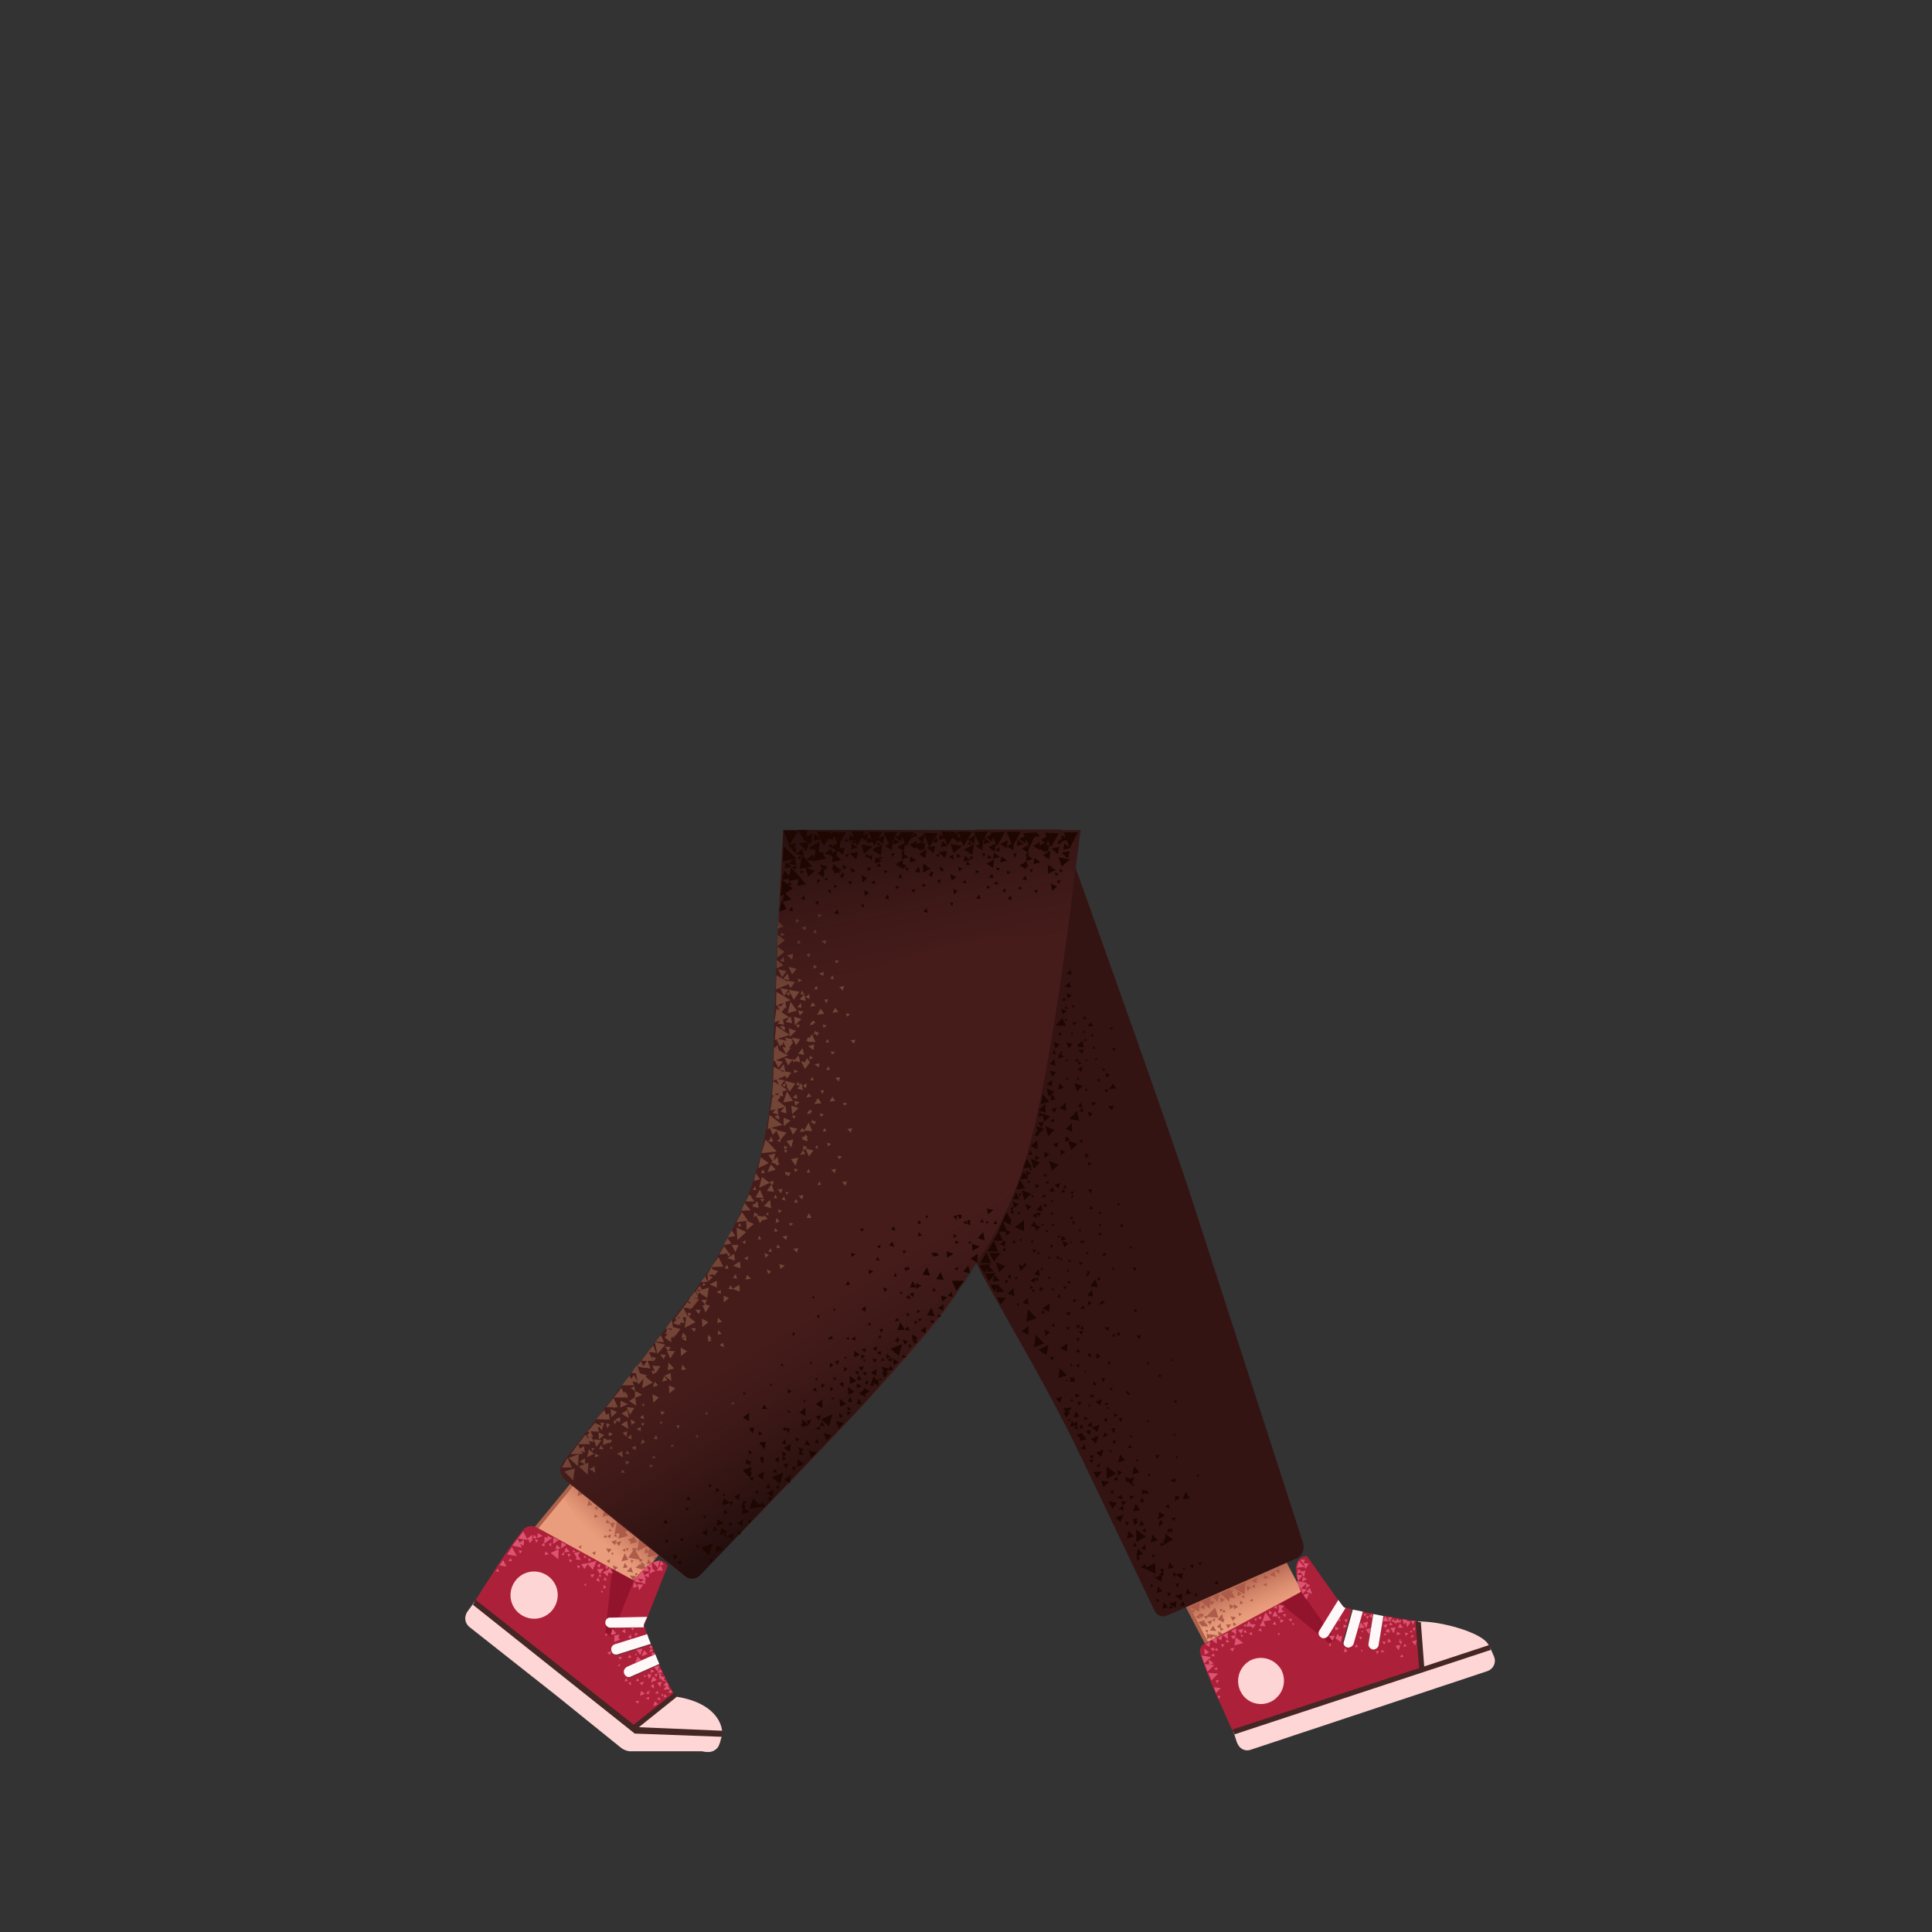<svg xmlns="http://www.w3.org/2000/svg" viewBox="0 0 480 480" xmlns:v="https://vecta.io/nano"><rect x="0" y="0" width="480" height="480" fill="#333333" stroke="none"/><path d="M306 420.5l-16.6-31.6 24.1-11.7 20.8 37.8-28.3 5.5z" fill="#ea9d7d"/><linearGradient id="A" gradientUnits="userSpaceOnUse" x1="310.547" y1="401.399" x2="306.398" y2="391.95"><stop offset="0" stop-color="#cc7a5e" stop-opacity="0"/><stop offset=".924" stop-color="#aa5f4b"/></linearGradient><path d="M309.2 402.1c10-4.1 13.8-7.5 13.8-7.5l-8.9-17.2-24.7 11 8 16.3c0-.1 4.6.3 11.8-2.6z" fill="url(#A)"/><path d="M289.8 388.1l-.8.4 17.2 33 .8-.4-17.2-33z" fill="#af614b"/><path d="M371.2 411.6l-1-2.3-63.8 21c.5 1 .7 2.3 1.1 3 .6 1.3 2 1.9 3.3 1.4l58.7-19.5c1.5-.5 2.3-2.1 1.7-3.6zm-1.6-3.3c-1.8-2.6-10.2-5.1-15.6-5.4-.5 0-1.1-.1-1.7-.1l.9 12 16.9-5.6c-.1-.2-.2-.5-.5-.9z" fill="#fed6d6"/><path d="M343.7 401.4l-1.2 7.3c-.1.6-.6 1-1.1 1h-.5c-.6-.2-1-.8-.9-1.5l1.2-7.3-2.8-.5-2.3 8a1.44 1.44 0 0 1-1.1.9c-.2 0-.4 0-.5-.1-.6-.2-1-.9-.8-1.6l2.2-7.8-2.2-.5-9-12.7s-3.2-.2-2.7 4.2c.3 2.4 1.2 4.7 1.2 4.7l-24 12.9c-.8.4-1.3 1.4-1 2.4.7 2.2 2.3 6.7 4.9 12.3.8 1.6 2.5 5.7 3.2 7.1l46.8-15.4-.9-12a164.12 164.12 0 0 1-8.5-1.4z" fill="#ad203a"/><path d="M334.7 409.3c.2 0 .3.1.5 0a1.44 1.44 0 0 0 1.1-.9l2.3-8-2.5-.5-2.2 7.9c-.3.6.1 1.3.8 1.5zm6.4.5h.3c.5-.1 1-.5 1.1-1l1.2-7.3-2.5-.5-1.2 7.4c-.1.6.4 1.3 1.1 1.4z" fill="#fff8f8"/><path d="M316.1 422.6c2.7-1.6 3.7-5 2.2-7.8-1.6-2.7-5-3.7-7.8-2.2-2.7 1.6-3.7 5-2.2 7.8s5 3.8 7.8 2.2z" fill="#fed5d5"/><path d="M318.2 398.4l12 9.8 1.6-.7-8.5-12-5.1 2.9z" fill="#92142c"/><path d="M328.2 406.8c.1.1.3.2.5.2.5.1 1-.2 1.3-.6l4.3-6.9c-.6-.2-.6-.4-1.8-2l-4.7 7.6c-.4.6-.2 1.3.4 1.7z" fill="#fff8f8"/><g fill="#442624"><path d="M306.7 430.9l-.5-1.2 63.8-21 .4 1.2-63.7 21z"/><path d="M353.9 414.8l-1.3.1-.9-12 1.3.1.9 11.8z"/></g><g fill="#dd5472"><path d="M343.2 410.6l.8-.3-.8-.4v.7zm3.5-1.7l.8 1.1.4-1.3-1.2.2zm-23.1-17.5l-1.4-.2.3 1.6 1.1-1.4zm.3-3.1l.4 1.5.9-1.3-1.3-.2zm25.4 14.7l.3 1.3.9-1.4-1.1-.2.2-.2-1.1-.2.3 1.3.5-.6zm-24.7-7.5l1.4.5-.6-1.5-.8 1zm-2.1-5.7l-.2 1.3.8-.5.9 1.2.3-1.6-1.1.3.2-.1-.9-.6zm17.4 13.1l-1.3.3.9 1.3.4-1.6z"/><path d="M340.2 406.1l.4-1.6-1.3.3.9 1.3zm10.6 1.7l.8 1 .4-1.3-1.2.3zm-6.7-6.3l-.5 1.3h1.5l-1-1.3zm-20.9-6.8l1.4-1.3-.2 1.2 1.1-.7-.9-.5.1-.1-2.4-.5.5 2 .4-.1.4 1.3 1.1-1.1-1.5-.2zm-5.7 6.1l1.5-.4-.7-.6.8-.9-1.6-.1.3.6-.3 1.4zm20.1 3.7l1.5-.1-1-1.3-.5 1.4zm-26.4.1l.8-1-1.4-.1.6 1.1zm-4.1 1.6l-1.3.3.7.8.6-1.1zm-3.4.1l-1.2.6.9.7.3-1.3zm5.2-1.6l-1.3.3.8.9.5-1.2zm-8.2 3.2l-1.2.6.9.7.3-1.3zm47.1-4.5l-.5 1h1.3l-.8-1zm-1.9-1.6h-1.1l.5 1.2.6-1.2zm-.5 2.7l.9 1.3.4-1.5-1.3.2zm-.7-1l-1.1.3.7.7.4-1zm.4.2l.9.1-.5-.8-.4.7zm4.1 2.8l.7-.7-.8-.2.1.9zm-43 3.8l.5-.9-1.1.2.6.7zm-5.5-.8l.7.8.4-.9-1.1.1zm8.2-4l.9.2-.4-.8-.5.6zm-5.3 3.8l.6-.7-.8-.2.2.9zm-1.3 8.9l.6-.7-.8-.1.2.8zm.4 3.9l.6-.7-.8-.1.2.8zm30-17.5l-1-.5.1 1 .9-.5zm1.1-1v.9l.9-.5-.9-.4zm6-1.3l.3-.9-.8.2.5.7zm-5-.1l-.8.2.5.8.3-1zm1.7 7h.9l-.3-.7-.6.7zm-3.7-7.2l-.5.7h.8l-.3-.7zm1.1 8.5l.9-.2-.7-.9-.2 1.1zm-18.6-9.4l.8-.3-.8-.8v1.1zm17.5 5.5l-.5-.7-.5 1.3h.3l1 .8.2-.8h.1l-.1-.1.1-.7-.6.2zm-10.1-18.8l-.5 1.7 1.9-.2-1.4-1.5zm-18.1 20.3l.9-.2-.8-.6-.1.8zm8.7-6.6l-.8.5.8.3v-.8zm3.9-2.6l-.8.5.9.3-.1-.8zm-5.2 3.9l.3-.7-.7.1.4.6zm18.1 6l.6.2-.1-.8-.5.6zm13.6-2.6l.7.1-.2-.6-.5.5zm-5.5 4.2l.4-.3-.4-.3v.6zm.3-4.8l.2-.5-.5.2.3.3zm12.2-.6l-.5.5.7.1-.2-.6zm-2.6 3.5l.3-.7h-.7l.4-.3-.4-.3v.6h-.2l.6.7zm.1-6.1l-.5.3.3.3.2-.6zm-26.9 1.4l.3-.5h-.6l.3.5zm-8.7 1.3l.9.2-.3-.8-.6.6zm-2.3.9l.9.2-.3-.8-.6.6zm-1.8.8l.4-.5-.7-.2.3.7zm1.2-3.3l-.8.3.5.4.3-.7zm8.5-1.7l-.7-.2.2.6.5-.4zm-15.6 8.4l-.2-.8-.7.5.9.3zm-1 .6l-.7.5.9.3-.2-.8zm.9 4.1l-.2-.7-.7.5.9.2zm28.6-7.2l.5-1.3h-1.5l1 1.3zm-11-5.4l.7.6.2-.8-.9.2zm4.5-4.9l.6-1.5-1.4.3.8 1.2z"/><path d="M324.7 392.3l-1-.5-.2 1.2 1.2-.7zm-5.4 9.5l.2-.8-.8.1.6.7zm-2.5-1.6l-.7 1.4h1.4l-.7-1.4zm-9.7 4.3l-1.2.7 1.2.9v-1.6zm-2.1 1.1l-1.2.7 1.3.9-.1-1.6zm-2.7 1.2l-1.2.7 1.2.9v-1.6zm8.7-2.7l-.7-1.4-.7 1.4h1.4zm-10.6 6.4l-1.2-.9.1 1.5 1.1-.6zm17.2-4.2l.5-.4-.6-.2.1.6zm6.6-18.8H323l.8 1 .4-1zm-8 16.1l.9.1-.4-.9-.5.8zm2-.4l.8-.6-1-.3.2.9zm26.6 2.3l.3.3v-.4l.3-.1-.3-.3-.1-.4-.2.2-.1-.1v.1l-.5.4.3.2v.2l.3-.1zm3.9 3.7l.8-.3-.6-.5-.2.8zm-6.5 1.8l.4-.8h-.8l.4.8zm-2.1-9.5l.9.5-.1-1.1-.8.6zm-2.5 5.1l.5.8.3-.7-.8-.1zm7.1 1.5l.9-.2-.6-.9-.3 1.1zm-5.1-7.1l-.9-.1.3.7.6-.6zm6.5 1.9h0l.9.6-.1-.4h1.1l-.8-1-.3.7v-.3l-.5.3-.1-.6-.6.5.4.2zm4.7 3.2l-.3.8.8-.3-.5-.5zm-6.9 2.5l.4-.7-.9-.1.5.8zm3.2-3.2l-.1.9 1-.4-.9-.5zm4.3-.1l.3-.9-.8.1.5.8zm-3.6 6.4h.9l-.4-.7-.5.7zm3.8-9h-1l.4 1 .6-1zm-44.9 6.1l2.2-.6-1.9-1.4-.3 2zm7.7-8.2l-.7 2.1v-.1l-.7 1.4h1.4l-.5-1.2 1.9-.3-1.4-1.9zm-13.7 13l.8-.4-1.2-.9.1 1.3-1.1-.2.7 1.9 1.7-1.6-1-.1zm-2.2-2.3l.7 2 1-1 .7-.6-2.4-.4zm1.7 4.3l.8 1.9 1.6-1.7-2.4-.2zm1.4 3.6l.5 1.4 1.2-1.2-1.7-.2z"/></g><g fill="#ad5c49"><path d="M298.2 399.4l1.1.4-.1-1.3-1 .9zm2 5.6h-.8l.5.7.3-.7zm6.2-1l.8-.4-.8-.6v1zm-5.1-1.8l.3.8.4-.8h-.7zm6.6-.7l.6-.5-.8-.3.2.8zm-4.6 1.8l-1 .9.9.3v.7l.8-.4-.7-.5v-1zm-1.9.6l-.8 1.2 1.6.1-.8-1.3zm3.7.7l.8-1h-1.3l.5 1zm2.3-9.3l.1 1.3 1-.6-1.1-.7zm9.3-5.1l1.1.8.1-1.2-1.2.4zm-6.8 5.1l.9-.9-1.1-.4.2 1.3zm-6.7 2.8l1.1-.6-1.1-.7v1.3zm-2.5 9.2l.9-.8.6.6.3-.8-.7.1.2-.2-1.6-.2.1.2-.7-.4.1 1.5.8-.5v.5zm2.1-.7l1-.7-1.2-.6.2 1.3zm-4.7-8.6l-2.6 1.2 2.4 1.2.2-2.4zm7.4-1.1l1.4.1-.9-1.5.3.1-.1-.7-.6.4v-.5l-2.4 1.1 2.2 2 .1-1zm.1-1.5h0v.3-.3z"/><path d="M304 402.9l.2-.7-.3.1-.2-1.3-1.2 1.3 1.5.8v-.2zm-1-7l-1.7.8 1.2 1.3.5-2.1zm-7 4.1l.5.7.4-.7h-.9zm12.1-1.4l.8-.3-.8-.7v1zm5.9-6.3l1.3-.4-1.3-.6v1zm-4.8 4.7l-.1-.7-.7.5.8.2zm2.1.9l-.1-.7-.7.5.8.2zm-10.6.3l.3.6.8-.9-1.1-.2.1-.9-2.4 1 2.1 1.9.2-1.5zm11.1-3.7v-.9l-.9.6.9.3zm-8.5 6l.5-.7-.8-.1.3.8zm.7-.6l-.3.7.9-.1-.6-.6zm2.3 2.8l.8-.9-1.4-.2.6 1.1zm-6.4.2l.8.8.5-1.2-1.3.4zm6.7-3.1l1-.6-1.1-.7.1 1.3zm8.8-8.5l1.6.5-.5-1.4-1.1.9zm-17.4 9.9l.4.8.8-.9-1.3-.3.1.2-.9.8 1 .4-.1-1z"/><path d="M309.4 393.1l-3 1.4 2.8 1.6.2-3zm2.8.3l.1-1.4-1.4.7 1.3.7zm2.5.7v-.8l-.9.4.9.4zm-15.4 8.8l-.3.5.2-.5.2-.4-1.3.4h.1l-.5.1.9 1 .2.2v-.2l1.4.1-.9-1.2zm6.3-3.1l1-.7-1.2-.6.2 1.3zm-3.7-.4l-2 2-.8.2.7.7.2-.6 2.7.2-.8-2.5z"/></g><path d="M323.7 383.2l-27.2-84.1c-5.2-16.3-24.1-69.1-32.7-93h-21.4l-39.8 27.5 41.4 83c9.3 16.8 14.3 24.9 21.7 39.5 4.7 9.4 17.3 36.2 21.2 44.2.5 1.1 1.9 1.6 3 1.1l31.9-14.1c1.6-.5 2.5-2.3 1.9-4.1z" fill="#341413"/><g fill="#1e0700"><path d="M276.8 352.1l.9-.5-1-.6.1 1.1zm-3-4.5l-1.6.6 1.1 1 .5-1.6zm-.2 20.3l.5 1.6 1.5-1.4-2-.2zm-1.9-2.2l.8 1.5 1.3-1.6-2.1.1zm-6.4-14.8l1-1.2-2.1.1.6 1.1h-.6l.7 1.3 1-1.3h-.6zm13.1 27.3l.7-1.9-2 .7 1.3 1.2zm-4.2-18.1l-1.9.8 1.3 1.1.6-1.9zm-1.3-3.4l-1.9.8 1.3 1.2.6-2zm-9.5-8.2l.5-1.6-1.6.6 1.1 1zm18.8 25.1l-.7 1.9 1.8-.3-1.1-1.6zm-1.8 6.7l-.4 2 1.7-.6-1.3-1.4zm7.2 2.4l-1.3-1.5-.4 2 1.7-.5zm7-12.1l-.8 1.9 1.8-.2-1-1.7zm-12.8-6.3l-.5 2 1.8-.5-1.3-1.5zm-4-1l1.7-.5-1.2-1.5-.5 2zm4.5 23.4l1.7-.6-1.3-1.4-.4 2zm5.1 9.1l1.4-.5-1.1-1.2-.3 1.7zm3.1-7.7l-.3 1.7 1.4-.4-1.1-1.3z"/><path d="M288.8 399.7l1.4-.4-1.1-1.3-.3 1.7zm-21.6-49.1l-.4 1.6 1.4-.3-1-1.3zm1.2-18l-1-.2.3.9.7-.7zm.6 23.3l-1.6.6 1 .8-.2.7 1.8-.4-1.1-1.3.1-.4zm4.2-2l-1.9.8 1.3 1.1.6-1.9zm-4.6-.1l-.4 1.1 1-.1-.6-1zm.3-5.4l-1.2-.1.3.9.9-.8zm19-7.1v.9l.7-.3-.7-.6zm-2.4-2.9l-.7.2.4.5.3-.7zm5.6-.8l-.4.5.7.1-.3-.6zm-6.8 41.3l-.7-1.2-.6 1.3 1.3-.1zm-3.4-6.3l.9-.9-1.2-.1.3 1zm9.5 1.1l-.9.6 1 .5-.1-1.1zm-10.2-5.7l.9.9.7-1.9-1.2.4-1-.5.2 1.4.4-.3zm1.6 11l1-.8-.4-.2.2-.8-1.2.2.3.3-.2-.1.3 1.4zm-3-13.2l-1.2-.6.2 1.4 1-.8zm-7.4-3.3l.4-1.1-1.1.4.7.7zm1.6 2.2l.4-1.1-1.1.5.7.6zm7.1-4.9h1.2l-.6-.9-.6.9zm-2.8 7l-.6.9 1.2.1-.6-1zm14.7.4l-1.3.7 1.4.4-.1-1.1zm-7.5 4.1l1-.4-.8-.8v.3l-.9-.4-.2 1.4 1-.6-.1.5zm3.7-9.9l-1.2.2.5.8.7-1zm-9.5 9.9l-1.2.8 1.4.4-.2-1.2zm-.8 3.6l1.3.4-.2-1.2-1.1.8zm-2.4-1.9l.8 1.9 1.3-1.5-2.1-.4zm14 10.6l2-1.1-2-1.4v1.4l-.4-.1.1 1.4.3-.3v.1zm2.7-6.7l-1.2.3.7.7.5-1zm-7.7 2.8l-.9.7 1.2.2-.3-.9zm-1.8 8.2l.6-1.1h-1l.4 1.1zm-3.2-9.8l.4 1.1.6-1.1h-1zm6.4 16.3l.7-.4-.7-.6v1z"/><path d="M285.9 366.7l-.2-.7-.7.5.9.2zm-4.6 1.7v.8l.6-.3-.6-.5zm.8-5.6l.4.4.3-.7-.7.3zm-5.2-7.1l.2-1-1.2.3.6.4-.3.4.9.1-.2-.2zm3.9.9l.1.7.5-.5-.6-.2zm-4.6 3.6l-.7.3.6.4.1-.7zm.3-14.8l-.4-.8-.5.7.9.1zm3.8 1.3l.6-.5-.4-.1-.4-.6-.4.7h.6v.5zm-4.7 2.9l-.7.2.6.4.1-.6zm-8.9-1.3l-.4-.8-.4.6.8.2zm3.8 1.3l.5-.5-.6-.2.1.7zm-4.6 2.9l-.7.3.6.4.1-.7zm.3-13.8l-.4.5.7.2-.3-.7zm3.2 2.4l.5-.4-.5-.2v.6zm-4.1 1.7l-.6.1.5.4.1-.5zm27.1 5.1l-.8.1.5.7.3-.8zm-.6 8.2l-.5.5h.8l-.3-.5zm-6.7-2.6l.5-.4-.6-.3.1.7zm12.9 13l-.7-.2.3.7.4-.5zm-5.5-4.1l.1-.7-.6.4.5.3zm-10.6 20.8l-.4 1.1 1-.2-.6-.9zm-5.5-13.2l-.6 1h1l-.4-1zm15.6 23.5l.6 1 .3-1.2-.9.2zm-1.5 3.2l.4-1.1-1 .2.6.9zm-.2 2.9h1l-.3-.8-.7.8zm-2.8-1.5l.6-.5-.9-.4.3.9zm-.5-11.4l-.5-.7-.4.9.9-.2zm1.1-9v.6l-.2-.1v1.1l.9-.7-.3-.1.5-.4-.9-.4zm-.4-.2l1.8-1-1.5-.9-.3 1.9zm2.4 2.3v1.1l.5-.5.5.4.2-1.1-.9.2-.3-.1zm2 11.4l.2-.4h-1l.5 1.1.3-.7 1.6 1.2.2-1.7-1.8.5zm1.5 6.4l.2-1.7-1.9.6 1.7 1.1z"/><path d="M292.1 399.5l.2-1.7-1.9.6 1.7 1.1zm-3.4-8.1l.4.1-.1-1.2.1-.7-1.1.4.7.5-.7.8.5.1-1.6.5 1.6 1.1.2-1.6zm5.1-1.4l.7-.1-.4-.6-.3.7zm-1.9-17l1.3-1-1.2-.5-.1 1.5zm-8.8.2l1.2-.1-.5-1.1-.7 1.2zm-11.9-20l-1.1 1 1.2.4-.1-1.4zm-.2-6.9l-.1 1 1.1-.4-1-.6zm7.9 5.9l-1.1.2.7 1 .4-1.2zm-10.4 7.7l1.2.3-.1-1.4-1.1 1.1zm.9-8l-.1 1 1.1-.4-1-.6zm7.9 5.9l-1 .2.6.9.4-1.1zm-2.8-2l-.5 1.3 1.3-.5-.8-.8zm-3.9 6.8l.6 1 .5-.9-1.1-.1zm-3.8-7.7l1 .2-.1-.7-.1-1.4-.7.7-.6-.8-.4 1.6 1.4-.3.2.1-.7.6zm.4-8.8v1.1l1.1-.4-1.1-.7zm8 6.2l-1 .2.6 1 .4-1.2zM261.4 338l.5-1-1.2.3.7.7zm9.3-1.9l-.6.8 1.2.2-.6-1zm.9 8.2l.9-.4-.9-.7v1.1zm-3.7-4.5l.4-.9-1 .2.6.7zm7.2-1l.9.2-.4-.9-.5.7zm-8.2 4v-.8l-.5.4-.5-.4v1.4l.5-.2.6.3v-.7h-.1zm1.6-7l-.9-.7-.2 1 1.1-.3zm6.1 6.6h-1l.5 1.1.5-1.1zm20 53.8l1.4-.4-1.1-1.2-.3 1.6zm7.9-3.5l-.9.7 1.1.3-.2-1zm-5.6 4l.7-.4-.7-.6v1zm1.3-7.7l.4-.9-.9.2.5.7zm-5.1 9.8l1.2.3-.2-1.3-1 1zm-8.6-15.1l-1 1.1 1.2.3-.2-1.4zm-4.6-10.7h-1.4l.5 1.1.9-1.1zm8.5 10.2l-.1 1 1.1-.5-1-.5zm7.9 6.6l.3-1.2-1 .3.7.9zm-33-49.9l-.3 2.5 2.1-.7-1.8-1.8zm-3.3-3.2l.5-2.6-2.5 1.3 2 1.3zm-10.8-28.4l-1-2.3h1.6l.2 1 1.1-.9-1-.5-.9-2h.8l-.2.1 1.3.7v-.9h.3l-.3-.6v-.2l-.1.1-.9-1.7-1.1 2.5-1 2.4h.1l-1.3 2.2 2.4.1zm-4.6 8l1.1 2.1 1.7-2.1h-2.8zm2.3-2.9l1.7-2.1h-2.8l1.1 2.1zm1.7 10.7l1.3-1.7h-2.2l.9 1.7zm.9-3.2l-1.4-1.5.2-.2h-2.2l.9 1.7.8-1-.4 1.2 2.1-.2z"/><path d="M246.6 318.4l1.8-.2-1.3-1.4-.5 1.6zm-1.5-2.4l1.8-.1-1.2-1.3.4-.5-2.8.2 1.2 2 .9-1.3-.3 1zm12.2 15.6l-.4 3.1 2.5-.9-2.1-2.2zm-12.2-20.5l-1.6 2.7 2.7.1-1.1-2.8zm1.8-2.9l-1.6 2.7 2.7.1-1.1-2.8zm30.4 57.9l-2.4-1.8.1 3.1 2.3-1.3zm9.8 24.9l-.1-2.7-2.2 1.1-.3-.9-1.1 1 1 .1-.1.1 2.8 1.3zm-4.8-11v3.1l2.4-1.3-2.4-1.8zm-10-42.5l1.2-.4-1-1-.2 1.4zm-4.3-6.7l.6.8.6-1-1.2.2zm10 .1l-.7.7 1.1.3-.4-1zm-17.1.1l-1.5-.7.4 1.6 1.1-.9zm9.2 25l.7.5.2-1.2-.5.1-.2-.3-.2.5-.4.1.3.2-.1.1h.2zm4.6-6.7l.8-.6-1-.2.2.8zm-9.5-15.6l-1.8 1.3 1.7.8.1-2.1zm-9.7-2.1v-2.2l-1.7 1.4 1.7.8zm10.2-87.6l-1.2 1.1 1.6.3-.4-1.4zm.8 15.4l-1.6-.5.6 1.6 1-1.1zm-1.2-11.3l1-.8-1.3-.6.3 1.4zm11.6 13.1l.3-.8-1 .1.7.7zm-5.5-.7l.7.1-.3-.8-.4.7zm5.2-5.1l-.8-.2.1.7.7-.5zm-1.6 16.1l.3-.8h-1l.7.8zm-5.5-.6l.7.1-.3-.7-.4.6zm5.2-5.2l-.8-.3.1.7.7-.4zm-1.6 3.2l.3-.8-1 .1.7.7zm-4.9-.6l-.3-.8-.4.7.7.1zm3.9-4.8l.7-.4-.7-.3v.7zm-.9-5.9l.7-.4-.8-.3.1.7zm-4 6.3l.9-.4-.7-.5-.2.9zm.4-4h.3l-.1.2 1.5.1-.5-1.7-.5.8-.2-.2-.5.8zm-2.7 4l.4-.5-.7-.2.3.7zm-1.3-6.5l.1-.8-.3.2v-.3l-.7.2.4.3-.1.1.6.3zm5.3 4.4l.3-1.1-1.3.2 1 .9zm-7-1l-.5 1h1l-.5-1zm4.9-6l.8-.7-1.1-.2.3.9zm2.7-2.4l-.5.8 1-.1-.5-.7zm-3.5 4.1l.3.7.4-.5-.7-.2zm-.9-5.7v-.8l-.7.4.7.4zm-.1.4l-1.3-.6.3 1.4 1-.8zm1-10.3l-1 1 1.2.3-.2-1.3zm-1.7 6.9l-.4.9 1-.2-.6-.7zm2.8 2.1l-.8-.2.3.8.5-.6zm-2.2 3.9l.3-.6h-.8l.5.6zm-1.6 5.6l-1.6-.5.6 1.6 1-1.1zm-1.9 8.1l1-1.1-1.6-.4.6 1.5zm.6-4.4l-1.2 1.2 1.4.5-.2-1.7zm-.7 5.2l-1.3 1.1 1.4.5-.1-1.6zm3 2l-1.1-1.3-.3 1.7 1.4-.4zm-3.4 3.1l1.4-.3-1-1.3-.4 1.6zm7.3-9.8l-.5.8 1-.1-.5-.7zm-3.2 4.8l.5-.5-.7-.2.2.7zm-1.2-6.5l.1-.8-.7.5.6.3zm5.5-5.9l-.4.6.8-.1-.4-.5zm1.7-2.1l-.8 1.1 1.4-.1-.6-1zm-1.4 4.1l-.4.7.8-.1-.4-.6zm.5 5.8v-.7l-.5.4.5.3zm-13.8 36l-1.5-.7.4 1.6 1.1-.9zm10 3.3l.4-.7-1-.1.6.8zm-4.7-1.3l-.1-.8-.6.6.7.2zm4.6-4.9v.7l.7-.3-.7-.4zm-2.9 15.4l-1-.1.5.8.5-.7zm-5.2-1.4l-.5.6.7.2-.2-.8zm4.7-3.3l.7-.3-.7-.4v.7z"/><path d="M260.8 309.3l.5.8.4-.7-.9-.1zm-4.8-.7l.7.2-.1-.8-.6.6zm5.3-4.7v.7l.7-.3-.7-.4zm-3.8-3.3l1.5.4-.3-1.7-1.2 1.3zm3.7-2.6v.7l.7-.3-.7-.4zm-3.5 3.4v-.1l-.2.1-1 .7 1.1.5v-1l.6.7.4-1.1-.9.2zm-6.8 0l1 .1-.3-1 .2-.7-.9.5.6.4-.6.7zm6.3-7.2l.1 1 1-.5-1.1-.5zm-5.4 14.9l.7-.6-.9-.4.2 1zm8.5-15.8l-.6.7h1l-.4-.7zm-3.9 4.3l.5-.4-.7-.3.2.7zm-.8-7.1l.6.4.1-.8-.7.4zm-3.2 5.7l-.8 1.8 1.7-.1-.9-1.7zm.5.4l.6.6.2-.7-.8.1zm2.3-3.3l.4.7.4-.6-.8-.1zm-3.2 6.8l1.1-.9-1.5-.7.4 1.6zm-2.3 9.6l.1-1.6-1.4 1 1.3.6zm4.3-1.7l-.7-.3.2.8.5-.5zm-.6-7l-.7.4.6.4.1-.8zm8.2-6.1l-1 1 1.4.2-.4-1.2zm-2.9 2.6h.8l-.1-.2h.5l-.3-.6-.3.3-.1-.2-.5.7zm-1.2 6.9l-.1-.2-.1.1-.3-.1.4-.1-.6-.6-.2.5-.6.7h1.1l-.2.2h.3l.2.9 1.1-1-1-.4zm-.5-.1l-.1-.2.1.2zm1.7 0l.5.3.1-.7-.6.4zm6-8l-.4-.9-.7.8 1.1.1zm-5.1 3.7l.6-.5-.5-.3-.1-.3-.5.6h.5v.5zm.3-7.5l.2-.9-.9.3.7.6zm5.2 25.8l.5.8.4-.7-.9-.1zm-4.3-1.3l-.5.6.7.2-.2-.8zm4.7-4.1v.7l.7-.3-.7-.4zm-7.4 2.4l-1.2 1.3 1.5.4-.3-1.7zm-2.4 5l1-.3-.6-.6-.4.9zm-5.1-2l-.9-.4.2 1 .7-.6zm-.9-7.3l.2-1-.9.4.7.6zm8.4 6.5h-1v-.2l-.2.2-.9.6 1.1.6v-1l.6.7.4-.9zm-7.2-1l-.6.9 1 .1-.4-1zm6.7-5.8l-1-.4.1 1 .9-.6zm-.8 9.5l-.6.7h1l-.4-.7zm-4 4.3l.5-.5-.7-.3.2.8zm-.8-7l.6.4.2-.8-.8.4zm6.4-2h.8l-.3-.6-.5.6zm-4.3-.9h1l-.4-.9-.7.8-.9-.4.4 1.7 1.1-1-.5-.2zm10.8-38.6l-.1-2.1-1.6 1.4 1.7.7zm-5.2-1.7l-1.7 1.5 1.8.7-.1-2.2zm-2 9l-1.7 1.5 1.8.7-.1-2.2zm8.7-2.1l-.1-2.1-1.6 1.4 1.7.7zm-7.1-2.4l-1.5.1 1 1.2.5-1.3zm12-4.1l1.1-.5-1.1-.5v1zm-5.9 8.7l.7 2.4 1.6-1.6-2.3-.8.5-.3-1-.8-.4 1.4.9-.3zm-7.3-1.1l-.3-1.1.2.6 1.4-1.3-2-.8.4 1.3-.8 1 1.1.3zm5.4 4.8l1.2-.9-1.2-.6v1.5zm-4 .6l1.2-.9-1.2-.6v1.5zm-2.2-.7l-.1 1.3-1.1-.4.7 2.5 1.6-1.6-1.2-.4 1.1-.8-1-.6zm-1.3-1.2l-.5 1.1h1.1l-.6-1.1zm5.8-6.9l.1-1-.9.5.8.5zm6.3-2.7l1.2-.1-.5-.9-.7 1zm-6.7 14.7l1.6-1.6-2.4-.9.8 2.5zm-5.2 5.7l-2.4-.9.7 2.5 1.7-1.6zm4.2-14.3l1.6-1.6-2.3-.9.7 2.5zm-5 43l-.4 3.1 2.5-.9-2.1-2.2zm3.7-53.5l-.5 2.5 2.1-.5-1.6-2zm4.8-18.9l-1.6 1.9 2.6.1-1-2zm3.7 18.3l1.4-1.4-2.1-.7.7 2.1zm-8.1 7.5l1.4-1.3-2-.7v.1l-.6-.5-.3 1.2 1-.4.5 1.6zm2.5-7.5l-2-.8.6 2.1 1.4-1.3z"/><path d="M253.4 293.1l-.9 2.4 2.2-.2-1.3-2.2zm1.7-5.2l-.9 2.4 2.2-.3-1.3-2.1zm0 4.2l1-.6-1.2-.7.1 1.3-.7-1.2-.8 2.1 2-.2-.4-.7zm-7.7 21.5l.8 2.5 1.6-1.5-2.4-1zM269 283l-.9.5.7.5.2-1zm6.6-12.4l1.7-.2-.8-1.2-.9 1.4zm-4.9 6.9l.8-.9-1.3-.4.5 1.3zm-1.8-12.6l-1.2.8 1.1.6.1-1.4zm4.4 42.2l.4-.7-1-.1.6.8zm-4.7-1.1l-.2-.8-.5.6.7.2zm4.5-4.3l.7-.4-.8-.3.1.7zm-2.9 15.5l.4-.7h-.2l.5-.5-.9-.3.3.8h-.6l.5.7zm-4.7-1.2l-.1-.8-.5.6.6.2zm4.4-4.3l.7-.4-.7-.3v.7zm-.9 1.9l-1-.1.5.8.5-.7zm-5.1-.4l-.2-.8-.5.6.7.2zm-3.5-1.1l.2.8.5-.5-.7-.3zm-.7-6.2l.6.4.1-.8-.7.4zm4.9 2.7l-.1-.2-.1.1-.4-.2.1.5-.2.3h.3l.2.8 1.1-1-.9-.3zm1.2 0l.4.3.1-.6-.5.3zm5.8-8.2l-.4-.9-.7.8 1.1.1zm-4.4 3.3l-.8-.4.2 1 .6-.6zm-.4-7.8l-.9.4.6.5.3-.9zm4.2.6l.4-1h-1.2l.8 1zm-6.3-2.2l-.6.8.9.2-.3-1zm5.6-5.6l.1.9.9-.5-1-.4zm6-12.8l.4-1.2-1.5.1 1.1 1.1zm-7.8-2l-.7 1.1 1.1.1-.4-1.2zm6.2-7.3l.1 1.1 1.1-.6-1.2-.5zm-12.2 18.6l.5-1.4-1.4.4.9 1zm1 8.7l-1.5.4.9 1 .6-1.4zm-1.5-17.4l.6-1.4-1.4.4.8 1zm1-13.5l1.4-.5-1.3-.8-.1 1.3zm.7 44l-.1 1.3 1.4-.5-1.3-.8zm2.6-29.9l-.6.9 1.1.2 1.4.3-.7-2.6-1.1 1.5-.1-.3zm3.4 10.7l.9-.9-1-.3.1 1.2zm-14.2 36.3l-.2-1.7-1.2 1.3 1.4.4zm12.5 6.1l.4-1-1.2.1.8.9zm-6.8-.7l.9.1-.3-.9-.6.8zm6.4-6.5l-1-.3.1.9.9-.6zm-1.6 3l-1.2.1.8.9.4-1zm-6.8-.6l-.5.9.9.1-.4-1zm5.2-5.1l.8-.5-1-.3.2.8zm-5 0l-.9-.6-.1.5-.3.1.2.2v.3l1.1-.5zm-9.1 1.1l1.7.6-.2-2-1.5 1.4zm11.5-1.5l-.6.5.6.3v-.8zm9.5.6l-1.2 1.3 1.5.4-.3-1.7zm11.8 12.2l.4-1-1.2.1.8.9zm-6.9-.7l.9.1-.3-.9-.6.8zm5.7-5.9l.8-.6-1-.3.2.9zm-3.1-21l.3-.9-1 .1.7.8zm-5.8-.6l.7.1-.3-.8-.4.7zm5.4-5.4l-.8-.2.1.7.7-.5zm-7.5 20.5l1.9.2-.7-2-1.2 1.8zm-10.2 6.3l.1-2.1-1.8 1.3 1.7.8zm-6.3-22.8l-2.3 1.8 2.3 1v-2.8zm16.9 20.7l-.9-.6-.2 1.2 1.1-.6zm2.2-5.9l-.5-.7-.5.9 1-.2zm.3 6.3v-.2l.8-.6-1-.3.1.3-.6.5.7.3zm1.1-12.3l-.5-.8-.6.9 1.1-.1zm-5.5-3.9l-.6.4-.4-.2v.7l.5-.2.4.2.1-.9zm12.6 7.8l.3-.9-1 .1.7.8zm-5.8-.4h.7l-.3-.7-.4.7zm5.2-5.6l-.8-.2.1.7.7-.5zm-6.1 20.9l.3-1-1.2.1.9.9zm-6.4-1.4l-.5.9.9.1-.4-1zm.1-5l-.6 1 1.2-.2-.6-.8zm-4.2 5.3l.4.9.6-.7-1-.2zm-1.4-8.1l-.8.6.8.4v-1z"/></g><path d="M128.2 385.5l23.3-28.4 20.8 18.1-27.4 34.9-16.7-24.6z" fill="#ea9d7d"/><linearGradient id="B" gradientUnits="userSpaceOnUse" x1="148.101" y1="382.177" x2="155.373" y2="374.453"><stop offset="0" stop-color="#cc7a5e" stop-opacity="0"/><stop offset=".924" stop-color="#aa5f4b"/></linearGradient><path d="M146.9 381.1c7.9 7.8 12.7 10 12.7 10l12.7-15.3-20.3-18.9-12.2 14.2c-.1 0 1.4 4.4 7.1 10z" fill="url(#B)"/><path d="M151.6 356.6l-24.3 29.5.7.6 24.3-29.5-.7-.6z" fill="#af614b"/><g fill="#ad5c49"><path d="M158 391.5l.6-.5-.9-.2.3.7zm-10-6.1l-.9.4.7.6.2-1zm3.6 2l-.9.4.7.6.2-1zm3-7.7l-1.1 2.6 2.5-.7-1.1-1.9h.2l-.6-.7-.3.7h.4zm2.1 7.8l.2.9.5-.7-.7-.2zm-12.2-3.6l-.8.4.6.5.2-.9zm7.5-3.5l-.5-.6-.3.6h.8zm.5 5.5l-.6-.2.2.7.4-.5zm2.7 2.4l-.4 1.3 1.2-.2-.8-1.1zm.5 2.1l1.6.3-.5-1.4-1.1 1.1zm-3.5-1.5l.5 1.3.8-.8-1.3-.5zm-8.5-18.5l-.2 1.3 1.4-.5-1.2-.8zm8.5 9.3l.6-1.4-1.3.1.7 1.3zm5.2 13.1l.7-1.2-1.6-.2.9 1.4zm6.2-6.5l-2.3-1.7-.2.9-.6-.9-.4 1.3 1-.1-.2 1.1 2.7-.6zm-7.5 1.2l-.9-1.6-.8 2 1.7-.4z"/><path d="M158.3 383.1l-.9-1.5-.3.5-1.1.4.7.6-.2.5 1.8-.5zm4.3 4.4l.7-.8-.9.1.2.7zm-11-5.3l.2-1-1 .4.8.6zm-3.3-7l.3-1-1 .4.7.6zm2 6.1l-.3.7h.9l-.6-.7zm8.5 1.1l-.5 3 2.6-1.3-2.1-1.7zm-8-4.9l-.3.9h1.1l-.8-.9zm4.7 7.1l.3.8.4-.7-.7-.1zm-.2.1l-.7.5.8.3-.1-.8zm-4.7 0l.6 1.1.8-.9-1.4-.2zm2.2-.8l.4-1.3-1.3.4.9.9zm-5.6-10l-.9-1.2-.4 1.4 1.3-.2zm14.6 14.5l-.7-1.1-.4 1.3 1.1-.2zm-2.5-.4v1l-.2-.5-1.2 1 1.4.3v.2l1.2-.6-.5-.4.3-.2-1-.8zm-6.5-6.9l-.3.6.9.1-.5-.7.7-.2.9.9.4-1.2 1.2-.3-2.8-2.4-.6 3.2h.1zm-1.4-4.6l-1.3-1.2-.4 1.5 1.7-.3z"/><path d="M147.6 377.1l1-.3-.8-.6-.2.9zm6.8 5.8l-1.4.3.8.9.6-1.2zm3.5 2.3l.5-.5-1.4-.1.3.6-1.2 1.8 2.8.5v.6l.9-.5-.8-.4-1.1-2z"/></g><g fill="#fed6d6"><path d="M178.3 434.2c.5-.7.7-1.7 1-2.8l-21.4-1.5-40-32c-.6 1-1.4 1.9-1.9 2.7-.7 1.2-.5 2.7.6 3.6l21.8 17.2L154 434c.7.6 1.5 1 2.4 1.1h18c1.8.4 2.9.2 3.9-.9z"/><path d="M179.3 429.4c-.6-2.8-3.4-6.7-11.5-7.9-.5-.2-1.3 0-1.8-.3l-8.8 8.6 22.1.5c.1-.2.1-.5 0-.9z"/></g><path d="M163.8 413.5l-7 3.1c-.5.2-1.2.1-1.5-.3a.76.76 0 0 1-.2-.4c-.2-.6.2-1.3.8-1.6l7-3.1-1.1-2.7-8.2 2.6c-.5.2-1.1 0-1.4-.4-.1-.1-.2-.3-.3-.5-.2-.7.3-1.4.9-1.6l8-2.5-.8-2.2 5.9-14.9s-1.6-2.9-5.1.1c-1.9 1.6-3.3 3.6-3.3 3.6l-24.1-13.2c-1.2-.6-2.7-.4-3.5.7-1.6 2-4.4 5.7-7.5 10.7-1 1.6-3.8 5.8-4.6 7.3l39.7 31.2 10.1-8.1c-1.1-2.3-2.6-4.8-3.8-7.8z" fill="#ad203a"/><path d="M151.9 410.1c.1.2.1.3.2.5.3.4.9.6 1.4.4l8.2-2.6c-.4-.9-.7-1.7-.9-2.4l-8 2.5c-.7.2-1.1.9-.9 1.6zm3.2 5.8c.1.1.1.2.2.3.4.5 1 .6 1.5.3l7-3.1-1-2.4-7 3.1c-.7.4-1 1.1-.7 1.8z" fill="#fff8f8"/><path d="M137.9 399c1.5-2.9.4-6.4-2.5-7.9s-6.4-.4-7.9 2.5-.4 6.4 2.5 7.9 6.4.4 7.9-2.5z" fill="#fed5d5"/><path d="M152.1 389.8l-1.7 15.9 1.5 1 5.6-14-5.4-2.9z" fill="#92142c"/><path d="M150.4 403.1c0 .2 0 .4.1.5a1.3 1.3 0 0 0 1.2.8l8.3-.1c-.2-.6 0-.8.8-2.6l-9.1.2c-.7-.1-1.3.5-1.3 1.2z" fill="#fff8f8"/><g fill="#442624"><path d="M179.4 430l-.1 1.5-21.6-.8-40.2-32 .7-1.2 40 31.6 21.2.9z"/><path d="M168.1 421.6l-10.1 8.1-.8-1 10.2-8.1.7 1z"/></g><g fill="#dd5472"><path d="M156.1 418.2l.7.5-.1-.9-.6.4zm2.9 3.1l1.2-.5-.9-.7-.3 1.2zm1.7-32.2l-1.1 1.2 1.7.1-.6-1.3zm3.5-.2l-1.1 1.3h1.6l-.5-1.3zm1.4 29.9l-.8 1 1.6-.1-.5-.9h.2l-.5-1-.8 1h.8zm-7.2-25.2l.4 1.5 1-1.4-1.4-.1zm2.9-2.6l1.5-.7-.9-.7.2.1-.2-1.4-1.1.8.9.4-.4 1.5zm-1.3 19l-.6 1.5 1.5-.6-.9-.9z"/><path d="M157.8 413.1l1.6-.6-1-.9-.6 1.5zm4.5 10.8l1.2-.5-.8-.7-.4 1.2zm1.1-8.6l.4-1.5-1.3.4.9 1.1zm-5-23.2l1.7.4-1.1.5 1.3.6v-1.1h.2l-.9-2.3-1.2 1.6v-.1l-.8 1.2 1.6.3-.8-1.1zm-8.6-1.5l1.2 1.1.1-1 1.2.2-.8-1.5-.4.6-1.3.6zm9.3 20.6l.5-1.6-1.5.3 1 1.3zM143 387.4l1.3.2-.7-1.2-.6 1zm-5-2.5l1.3-.2-1-.9-.3 1.1zm-2-3.4v1.2l1.2-.5-1.2-.7zm4.6 3l-.4 1.2 1.3-.2-.9-1zm-7.1-2.4l1.3-.5-1.2-.7-.1 1.2zm29.8 36l.7 1 .4-1.3-1.1.3zm0-2.5l1.3-.1-.6-.9-.7 1zm-1.6 2.4l1.5-.6-1-.9-.5 1.5zm-.1-2.4l1-.3-.8-.6-.2.9zm1 .3l.4.8.4-.8h-.8z"/><path d="M163.4 420.1l-.7.6.9.1-.2-.7zm-28.1-33.8l1-.1-.7-.8-.3.9zm-2.6-5l-.3.9 1-.1-.7-.8zm8.3 4.7l.3.9.5-.8-.8-.1zm-5.9-2.7l-.6.7.9.1-.3-.8zm-8.8 4.5l.9.1-.3-.8-.6.7zm-3.2 2.6l.9.1-.3-.8-.6.7zm32.2 14.3l-.8.6.9.5-.1-1.1zm1.5 1.4l-.8.6.9.5-.1-1.1zm5.5 4l-.6-.5-.4.9 1-.4zm-4.3-4.5l-.4.8.9-.3-.5-.5zm-3.9 6.8l.4-.7-.9-.1.5.8zm3.1-7.3l.4-.8h-.9l.5.8zm-5.7 6.1l.4-1-1 .4.6.6zm-2.5-21.7l.2-1.1-.9.6.7.5zm4.4 18.1h.1l.6-.3-.5-.3.3-.9-1.4.3.2.2-.1 1.3.8-.3zm10.5-19.9l-1.7.5 1.3 1.4.4-1.9zm-26.9-4.4l-.7.3.6.7.1-1zm9.9 4.2l-.8-.4.2.9.6-.5zm4.3 1.8l-.8-.4.2 1 .6-.6zm-5.9-2.9l-.3.6h.7l-.4-.6zm5.2 20.1l.5-.5-.7-.1.2.6zm9.4 9.7l.3.6.3-.5-.6-.1zM154 414v-.6l-.5.4.5.2zm3.9-3.2l-.1.5.5-.2-.4-.3zm6.6 10.7l.4-.5-.6-.1.2.6zm-3.1-1.6l-.4.4-.1-.2-.3.8.8-.1-.4-.5.4.1v-.5zm3.6-2.1l.5-.2-.4-.3-.1.5zm-15.7-22.2h.6l-.4-.5-.2.5zm-5.6-5.9l.5-.6-.9-.2.4.8zm-2-1.5l.5-.6-.9-.2.4.8zm-2.2-1.9l.7.1-.2-.8-.5.7zm2.9-1.3l-.1.7.7-.2-.6-.5zm-9.2-1.7l.5-.6-.8-.4.3 1zm-1.6.1l.5-.6-.8-.3.3.9zm-2.4 2.6l.5-.6-.8-.3.3.9zm22.5 20.2l1.4-.3-.9-1.3-.5 1.6zm-1.1-11.8l-.6-.7-.1 1 .7-.3zm6.9-1.3l-.2 1.4 1.1-.4-.9-1zm3.7-1.2v-1.1l-1.2.6 1.2.5z"/><path d="M150.2 391.8l-.2.9.8-.2-.6-.7zm-1.1-.7l-.4.5.7.2-.3-.7.8-1.4-1.6.2.8 1.2zm-9.6-8l-.1 1.6 1.3-.9-1.2-.7zm-2-1.1l-.1 1.6 1.4-1-1.3-.6zm-2.2-.2l-.1 1.7 1.4-1-1.3-.7zm8.8 3.8l-1.5.2.7 1.2.8-1.4zm-11.8-4.3l-1.4 1 1.3.6.1-1.6zm13.7 7.3l1.3 1.4.9-2.2-2.2.6-1.6.2.8 1.2.8-1.2zm-.9 5.2l.6.2-.2-.6-.4.4zm19.1-6l-.3 1.1 1-.2-.7-.9zm-17.1 4.2l.6-.9-1 .1.4.8zm1 .6l.9.4-.3-1.1-.6.7zm13.1 29.7l.1-.7-.9.3.8.4zm-6-4.5l.8-.2-.5-.7-.3.9zm6.7-6.3l.9-.7-.9-.3v1zm-.8 5.2v.4l.3-.3.2.1v-.4l.3-.3-.2-.1v-.1h-.1l-.6-.2v.4l-.2.1.3.4z"/><path d="M156.9 411.8l-.5-.7-.4.8.9-.1zm3.1 6l-1.1.3.6.6.5-.9zm1.7-9.1l-.4.7.9.1-.5-.8zm2.9 7.8l-.6-.2.4-.4-.7-.2.1.6.1 1 .3-.3.6.8.4-1.3-.7.2.1-.2zm-.6 6v-.8l-.8.3.8.5zm-6-4.8l.8-.1-.4-.7-.4.8zm4.4.7l-.8.5.9.6-.1-1.1zm2.5 3.4l.8-.3-.6-.6-.2.9zm-6.5 1.5l.4-.7h-.9l.5.7zm8.2-3.6l-.6.9 1.1-.1-.5-.8zm-27.9-32.3l.1-2.5-2 .9 1.9 1.6zm-8.7-6.9l-1.3 1.7 1.5.3-1.1.8-.5-1-1.3 1.7 2.4.5-.5-.9.9.4.1-1.6.9.2-1.1-2.1zm-4 5.7l2.4.4-1.2-2.2-1.2 1.8zm-1.9 2.7l1.7.3-.8-1.6-.9 1.3z"/></g><path d="M199.1 206.2l-4.5.2s-1.8 26.3-2.6 60.3c-.2 8.1-2.6 21.2-5.9 29.6s-9 18.6-14.2 25.3l-32 41.7c-1.1 1.4-.8 3.3.5 4.4l29.7 23.9c1.1.9 2.6.8 3.5-.2 9.6-9.6 56.8-57.3 63.8-69.8 5.4-9.7 13.8-15.7 20.2-44.5 5.4-24.3 9.5-60.3 10.7-70.8l-69.2-.1z" fill="#451c1a"/><g fill="#724537"><path d="M193.6 265.8l1.5.3-.4-1.7-1.1 1.4zm3.3-2.5l.3.7.3-.4 1.3.3-.4-1.7-.9 1.1-.8-.2.2.2-2-.5.9 1.9 1.1-1.4zm.1 18.6l1.1-1.5-2-.4.9 1.9zm-.2-5.1l1.6-1.5-1.8-.6.2 2.1zm-2.1 3l1.7-1.4-1.7-.7v2.1zm4.8-9l-.4-1.7-.4.4-.5-.8-.3 1 .9-.1-.7.9 1.4.3zm.3-8.7l-.4-1.7-1.1 1.4 1.5.3zm.2 21.2l.4.3v-.2l.3.1-.2-.7.1-.5h-.2l-.1-.5-.5.6-.7.1.4.3-.3.3.8.2zm-2.1-11.5l-.9.9 1.1.3-.2-1.2zm-.6-6.1v.9l1-.4-1-.5zm7.4 5.1l-.9.2.6.8.3-1zm4-3.2l-1.2.2.9.9.3-1.1zm-6.9-.1l-.5.9h.9l-.4-.9zm4.9-5.5l.8-.6-1.1-.2.3.8zm4.7 19.4l.3-1.1-1.2.2.9.9zm-7-.3h.9l-.4-.9-.5.9zm5.3-6.4l.8-.5-1-.3.2.8zm.4 19.9l.3-1.1-1.2.2.9.9zm-7-.2h.9l-.4-.9-.5.9zm5.3-6.4l.8-.6-1.1-.3.3.9zm-1 3.5l.3-1.1-1.2.2.9.9zm-6.5-1.1l-.5.9h.9l-.4-.9zm4.8-5.6l.8-.6-1-.3.2.9zm-4.8-5.9l-1.1 2 2 .1-.9-2.1z"/><path d="M204.7 276.9l-1-.3.2.9.8-.6zm-4.1 8.2l-1-.5-.1 1.2.6-.4.9 1.9 1.1-1.5-2-.4.5-.3zm-1.3-4.9l-.6 1 1.3-.1-.7-.9zm-5.7-2v-1l-.3.2.1-.4-1 .3.5.4-.1.1.8.4zm-2.7 5.5l1.2-.1-.5-1.2-.7 1.3zm7.8-9.9l-1.4-.3.3 1.2 1.1-.9zm2.2-2.2l-.6 1.1 1.3-.3-.7-.8zm-4.1 5.5l.4.9.5-.7-.9-.2zm-1.7-7.1v-1l-.8.7.8.3zm-.5 3.9l2.4-.4-1.5-2.3-.9 2.7zm.3-5.4l.7 1.3h-.2l.6 1.2.1-.1.1.3 1.4-2-2.7-.7zm3.4 19.1l-1.8.4 1.2 1.6.6-2zm-1.2-4.5l-1.7.4 1.2 1.6.5-2zm6.3-17.9l.2-1-1.2.2 1 .8zm-2.2-2.9l-.1 1 .9-.5-.8-.5zm4.6 2.6l-.5.9h.9l-.4-.9z"/><path d="M192 282l.9-1.1.9 2-.7.5.8.4v-.6l1.5-1.8-2.3-.6.1-.1-1.6-.5 2.8-.7-3.2-2.5-.5 3.5.6-.2.7 1.7zm-1.8 1.1l-1 3.4 3.8-.4-2.8-3zm1.7-10.7l-.5 3.5 1.3-.3-.8.9 1.5.4-.2-1.4 1.8-.5-1.1 1.2 1.5.4-.2-1.8-.1.1-1.9-1.5.8-1-.9-.3 1.5.3-.2-1.2 1.2-.4-1.6-1.1.9-1.3-1.7-.3 1.9-.8.4.7 1.1-1.5-2-.4.1.3-2.5-1.4-.1 3.5.8-.3.6 1.3-1.4-.9-.3 3.5.2-.1.3.7-.4-.3zm1.7-.9l-.5.6-.7-.2 1.2-.4zm-1.1-7.9l.9 1.7 1.1-1.5-1.7-.4 3-1.2-.5-.3 1.1-1.5-.3-.1 1-1.4-.5-.1.4-.6-2-.4.4.8-.6-.1.1-.1-1.7-.3 3-1-3.4-2.2-.3 3.5.4-.2.9 1.8.4-.5.3.2v-.7l.1-.1.7 1.4-.9-.2.9 1.9-1.7-1-.3-.5v-.9l-.8.7-.2-.1v.2l-.1 3.2h.3zm-1.2 34.5l-1.5 1.5 1.8.6-.3-2.1zm7.5-11.2l1.3-.2-.6-.9-.7 1.1zm-3.2 4.9l.4.5.4-1h-.7l-.7-.2.3 1 .3-.3zm5.7-16.2l-.3.5-.1-.2-.4.9 1-.2-.2-.2.5-.1-.5-.7zm1.9-2.8l-.9 1.5 1.8-.2-.9-1.3zm-.1 11.7l-.6.6.7.3-.1-.9zm-15.3 15.4l.4.3v-.2h.3l-.2-.7.1-.5-.2.1-.1-.5-.5.7-.7.1.3.3-.3.3.9.1zm11.5-1.9l.3-1.1-1.2.2.9.9zm-6.6-1.2l-.5.9h.9l-.4-.9zm4.8-5.6l.8-.6-1-.3.2.9zm.5 20l.3-1.1-1.2.2.9.9zm-7.1-.2h.9l-.4-.9-.5.9zm5.4-6.4l.8-.6-1-.2.2.8zm-1 3.5l.3-1.1-1.2.2.9.9zm-7.1-.2h.9l-.4-.9-.5.9zm5.1-7.4l.2.9.8-.6-1-.3zm-4.5-5l-1.1 2 2 .1-.9-2.1zm11.6 7.1h1.2l-.6-1.2-.6 1.2zm-6.5 12.7l1.1-.9-1.4-.3.3 1.2zm-3 1.3l.7-.7-1.1-.5.4 1.2zm-5-4.5l-1 .5.8.5.2-1zm7.3-2.9l-.3.9 1-.1-.7-.8zm-3.3 2.1l.3 1.2.8-.7-1.1-.5zm-4.6-3.2l-.9.5.7.5.2-1zm7.3-3l-.3.9 1-.1-.7-.8zm-7.4 12.8l1.4-.2-1-1-.4 1.2zm5.7-15.9v-.9l-.6.6.6.3zm-.2.8l-.9-.9-.1.4-1.7-.3.4-.2-1-.6-.1 1.2.6-.4.9 1.9.8-1v.3l1.1-.4z"/><path d="M194.8 297.3l-.6.7 1 .3-.4-1zm-2.1 6.5l1-.3-.8-.9-.2 1.2zm-2.8-6l-1 .1.5.8.5-.9zm7.3.8l1 .3-.3-1-.7.7zm-7.6-8.1l-.6.9 1 .1-.4-1zm5.2-5.9l.1.9h-.1l.3 1 .6-.7-.9-.2.9-.5-.9-.5zm-5.8 2.9l-.6 2.7 2.6-1.2-2-1.5zm2.5 1.8l-.8 1.9 2-.6-1.2-1.3zm2.9 6.1l-1.2.1.9 1 .3-1.1zm-6.8-.7l-.6.9.9.1-.3-1zm5.3-5.1l.4-.2h.2v-.1l.3-.2-.4-.1-.2-1.6-1 1 .4-1.8-1.7.4 1.1 1.5-.4.3 1.2.4.1.4zm-1.2 4.6l.4.2v-1.1l-1 .5-1.8-1.4-.7 2.7 2.6-1.2.5.3-1.2 1.7 1.8.2-.6-1.9zm3.6 2.6l.7-.5-.8-.2.1.7zm12.2-23.3l-.7-1-.7 1.2 1.4-.2zm-5.4 5l-.2-.3-.1.2-.4.6.6-.1.2.5.6-.7-.7-.2zm-1.7-9.4l-1 .7.9.5.1-1.2zm-5.8-25.9l1.5.3-.4-1.7-1.1 1.4zm.2 4.2l1.1-1.5-2.1-.4 1 1.9zm-.5-4.6l1.1-1.5-2.1-.5 1 2zm3.6-2.1l-2-.5.9 1.9 1.1-1.4zm-4.7-5.5l-.1 2.7 1.8-1.4-1.7-1.3zm.1-2.9l-.1 2.7 1.8-1.4-1.7-1.3zm3.1 13.2l1.1-1.5-2-.4.2.3-2.8-1.6-.1 3.5 3.1-1.3.5 1zm-1.8-5.7l-1.6-1.3v2.1l1.6-.8zm4.2 18.4l-2-.4 1 1.9 1-1.5zm.3-5l-1.8-.6.2 2.1 1.6-1.5zm-2.9 4.4l1.6-1.5-1.8-.6.2 2.1zm2.5-9.3l1.5.4-.4-1.7-1.1 1.3zm-.6 1.9l1 .2-.1-1.2-.9 1zm.2-6.2l1-.4-1-.5v.9zm7.1 5.3l.3-1.1-.9.2.6.9zm4.3-4.3l-1.2.2.9.9.3-1.1z"/><path d="M202.3 245.8h.9l-.4-.9-.5.9zm6.2-7l-1-.3.2.9.8-.6zm2.8 19.7l.9.8.3-1-1.2.2zm-5.7-.4l-.5.9h.9l-.4-.9zm5.6-6.1l-1-.3.2.9.8-.6zm-6.8 2.5l.2.9.8-.6-1-.3zm-3.6 3.1l-.5 1.1.4-.1-.1.2 2 .1-.9-2-.6 1.1-.3-.4zM195 256v-1l-.3.2v-.4l-1 .3.6.4-.1.1.8.4zm5.8 3.9l1.3 1 .2-1.4-1.5.4zm-1.1-8.6l-1.4-.2.4 1.2 1-1zm.3 12.6l-1-.2 1 1.9 1.1-1.5h-.3l.5-.1-.8-1.1-.5 1zm1.9-14.9l-.6 1.1 1.3-.2-.7-.9zm-3.1 5.7l-1-.2.4.9.6-.7zm-2.7-8.3l-.8.6.9.3-.1-.9zm1.9 4.7l-1.6-2.2-.7 2.8 2.3-.6zm.6-4.7l-2.7-.5 1.3 2.5 1.4-2zm6.1-4.9l-1.2.3 1 .7.2-1zm-7.6-4.5l-1.6.3 1.3 1.1.3-1.4zm-3.6-8l-.2 1.7 1.4-.5-1.2-1.2zm8.6 11.7l.9-.5-.8-.5-.1 1zm4.7 1.6l-.5.9h.9l-.4-.9zm-12-3.3l-.1-1.2-.9.9 1 .3zm-.8-6.4l1-.4-1-.5v.9zm7.3 4.3l-.9.2.6.8.3-1zm4-3.3l-1.2.2.9.8.3-1zm-7.3.8h.9l-.4-.9-.5.9zm6.2-7l-1-.3.2.9.8-.6zm-3.9 2.8l-1.2.2 1 .8.2-1zm-2.5-1.9l-.1 1 .9-.5-.8-.5zm4.7 2.6l-.5.9h.9l-.4-.9zm-3.6 16.2l.9-.1-.6-.9-.3 1zm-6.5 6.9l1.4-.5-.6.8 1.6.3-.3-1.3 1.7-.6-1 1.2 1.6.3-.4-1.7-.2.3-2-1.3.8-1.1.4.1-.3-1.5 1.3-.5-3.5-2.1-.1 3.5 2-.8-.8.9-.9-.2.6 1.3-.8-.5-.5 3.4z"/><path d="M201.7 254l-.1-.2-.4.9 1-.2-.2-.2.6-.1-.5-.7-.4.5zm3.1-2.1l-.9-1.3-.9 1.5 1.8-.2zm-2.3 4.4h0l-.4.7.6-.1.2.5.6-.8-.7-.2-.2-.3-.1.2zm5-5.9l-.7 1.2 1.5-.2-.8-1zm-6.4-2.2V247l-1 .7 1 .5zm-41.9 110.6l1.1-.5-.7-.7-.4 1.2zm-4.6 1.7l-1.3.7 1.5.9-.2-1.6zm-9.3 1.8l-1.3.8 1.3.7-1.5.5 2.2 2.1.2-3-.8.3-.1-1.4zm1.1 2.7l1.5.9-.2-1.6-1.3.7zm18.7-32.7l1 .7v.3l.1-.2.6.4-.1-1 .4-.5.1.5.7-.9.3.1-.1-.3 1-1.2-1.9-.5-.3-1.7-1.5 2 1.4.1.1.4-.6-.2-.1-.2-.1.1-.6-.2.2.7-.5.6.6.1v.1l-.7.8zm1.5 8.8l-1.5.7 1.7 1.3-.2-2zm-12.5 8.6l1.9-.8-1.8-.9-.1 1.7zm5.5-3.2l-1.8-.9-.1 1.6-1.4.9 1.8 1.1-.3-1.9 1.8-.8zm-3.7 3.8l-1.5.9 1.8 1.1-.3-2zm-4 1.8l1.4-1.3-1.6-.7.2 2zm17.3-15.2l1.5-1.2-1.6-.9.1 2.1z"/><path d="M174.4 327.6l.1 2.1 1.5-1.2-1.6-.9zm-8.1 18.6l1.5-1.3-1.6-.7.1 2zm-4 2.3l1.4-1.3-1.6-.8.2 2.1zm12.9-31.4l-1.1 1.4h1.7l-.6-1.4zm4.6 6.5l1.3-1.1-1.3-.6v1.7zm-31.1 32.3l.1 1.7 1.3-1.1-1.4-.6zm7.1-2.9l-1.5.9 1.8 1.1-.3-2zm5.8 11.7l.7-.7-1-.1.3.8zm-7.5-12.6l-1.3.6 1.2.6.1-1.2zm-3.3 2.7l.8-.9-1-.3.2 1.2zm-2 5.2l1.2.1-.7-1-.5.9zm15.7-16.7l1.3-.4-.8-1-.5 1.4zm5.2-12.2l-.4 1.3 1.3-.3-.9-1zm-7.5 13.5l1.3-.4-.8-.9-.5 1.3zm-4.4 1l-.2-1.2-.9.5 1.1.7zm6.6 6l.8-.8-1.1-.2.3 1zm.5-13.9l.5-1.1-1.4-.1.9 1.2zm1.7-3.1h-1.4l.9 1.1.5-1.1zm-2.4-2.9l-1.3 1.6 2.1.2-.8-1.8zm-2.1 7.6l.6 1.4-.8-.2.3 1 .6-.5.1.2 1.2-1.8-2-.1z"/><path d="M165.7 335.6l.8 1.9 1.2-1.8-2-.1zm-8.1 14.2l-1.9-.2.8 1.9 1.1-1.7zm-9.4 9.7l1.2-1.7-1.9-.2.7 1.9zm30.6-25.3l1.1.5-.3-1.1-.8.6zm2.7-14.9l-.5 1h1.1l-.6-1zm-9.8 10.7l.8.9.4-.9h-1.2zm-11.5 23.6h-.9l.3.7.6-.7zm3.8.1l.6-.1-.4-.6-.2.7zm-4-5l-.6.3.6.4v-.7zm-13.1 11.1l.3.7.5-.7h-.8zm4.7.2l.6-.1-.4-.6-.2.7zm30.1-11.2l.7.1-.3-.6-.4.5zm-6 2.8l.1-.7-.6.1.5.6zm-6.4-11.2l1.2-.2-1-1.2-.2 1.4zm1.2-8.2l-1.1.4 1.1.6v-1zm-8.2 6.1l.7-.9-1-.3.3 1.2z"/><path d="M182.1 317.5l1 .2-.3-1.2-.7 1zm-1.1-2.2l-.3-1.1-.7.9 1 .2zm.5-3.9h-1l.6.8.4-.8zm-6.2 7.8l-.5-.6-.3.9.8-.3zm-9.2 19.3l-.2 1.9 1.6-.4-1.4-1.5zm12.4-8l-.2 1.1 1-.2-.8-.9zm-1.7 2l-.8-.9-.2 1.1h.2l-.1.6.9-.2-.4-.5.4-.1zm5.2-12.3l1.8.7-.1-1.7-1.7 1zm-.2-14.5l-1 1.7 1.9-.3-.9-1.4zm-1 1.9l-1 1.7 1.9-.3-.9-1.4zm1.3 6.9l1.9.6-.2-1.7-1.7 1.1zm2.9-15.6l-.8 1.9 2.3-.1-1.5-1.8zm2.8-7.4l-.5 1.9 1.5-.4-1-1.5zm-5.1 19.6l.8-1.8h-1.7l.9 1.8zm4.9-12.5l-1-1.2.2-.3h-.4l-.3-.4-.2.4v.1l-.6 1.3h2.3v.1zm-5.2 12.9l-1.7 1.1 1.9.6-.2-1.7zm-6.1 7.6l1.8.8v-1.7l-1.8.9zm-25.1 37.7l1.1-.4-1-.6-.1 1zm8.8-4.2l-.2-1.1-.8.7 1 .4zm-3.3 0l.2 1.4 1-.6-1.2-.8zm-8.9 9.5l1.1-.4-1-.6-.1 1zm8.1-4.9l1 .4-.1-1.2-.9.8zm27.4-52.5l.9-.1-.5-.8-.4.9zM145.9 362l1.7-.8-1.3-1.1-.4 1.9zm.4-4l1.3.3-.7-1.4.5.1-.7-1.4 2.2.1-.4-.9.4-.3.6.9.4-1.3.2-.6h-1l.4.7h-.2l-1.3-.6v.2l-.1-.4-2 2.4h.6l-.8 1 .6.1-.3.5-.5-1-1.9 2.4h3l-.3-.8zm-5.3 4.2l-1.4 2.4h2.5l-1.1-2.4zm10-9.7l.5.3-.2-1.7-.7.4-.5-1.2-2 2.3 3 .1-.1-.2zm1.4-2.9l.3.4.1-.4h.7l-1.1-2.4h3l-.1-.2.7.4-.2-1.2-.2.2-.2-.7-.4.4-.6-1.3-3.8 4.8h1.8zm2.8-3h0-.1.1z"/><path d="M157.1 343.2l1.4.3.1.5 1.3-1.5-.4 2.4 2.7-1.4-1.8-1.4.3-.4-1.7-.5-.6-1.7 1.9.4-.1-.1 1.4.2-.7-1.9h1.4l-1.1-2.2 1.8.2-.7-1.8-1.4 1.6h.1l-1.7 2.2h1.4l-.8 1.3-.7-1.2-1 1.3-.1-.2-1.2 1.8 1.1.1.4 2.1-.9-1.7-.7 1-.4-.8-1.9 2.4h3l-.4-1zm8.2-9.1l-2.6-.7.6 3 2-2.3zm-21 26.3l1 .5-.2-1.6-1 .6-.5-1.1-1.8 2.5 3-.1-.5-.8zm-3 1.8l2.3 2.1.2-3-2.5.9zm1.1 5.6l.4-3-2.6.8 2.2 2.2zm40.8-59.7l2.2-2-2.4-1.1.2 3.1zm2.6-4.9l-1.5-2.1-1.4 2.6 2.5-.4.1 2.3 1.8-1.5-1.8-.8.3-.1zm-26.6 52.4v-1.1l-1.1.5 1.1.6zm-6.5-1.7l.6-.8-.9-.2.3 1zm3.1 6.5l-.4.8h1.1l-.7-.8zm11.4-31.6l.9.2v.3l.3-.2.8.1-.3-.5.1-.1 1.1.1-.5-1.4h.9l-.4 2.6 2.7-1.4-2-1.6-1-2 1.4.1v.4l.4-.3h.2l-.1-.1.1-.1v.3l.6-.8.1-.1 1.2-1.5-1.5-.3h1.3l-.2-.5.3-.9 2.1 1.4.4-2.6-1.7.5-.5-1-.8 1.1h1.3l-.9.3-.6-.4.3 1.5-.5-1.1-1.2 1.5h-.1v.2l-.5.9.6.1v.4l-.6-.3-.1-.2-1.3 1.8-1.9 2.5h.4v.3l-.8.8zm1.7-1.5l-.2.3-.5-.3h.7zm4.7-.8l.5-1.1h-1.4l.9 1.1z"/><path d="M175.3 326.1l1.1-1.8h-.7l.1-.1-.6-.2.4-1.1-1.4.1.8.9.1.4h-.6l.8 1.8zm3.1 1.3l-.2 1.3 1.2-.3-1-1zm.7-6.9l-1.1.5 1.1.5v-1zm-8 6.7l.7-.9-1-.2.3 1.1zm4.7-10.4l.1 1.6 1.2-1.1-1.2-.5 1.4-.2.1.4.4-.5h.2l-.1-.1.5-.6-1.3-.4-.4-.6 3-.1-1.2-2.4-1.9 2.6h.1l-1.2 2.2.3-.3zm4.1-7.2l-1.2 2.1 2.4-.4-1.2-1.7zM158 360.3v-1.1l-1.1.5 1.1.6zm-6.2-2.1h0l.3-.4-.9-.2.1.3-1.3-.6-.2 1.7 1.5-.6.1.3.4-.5zm2.4 7.7h1.1l-.6-.8-.5.8zm1.6-10.3l-1.1.4 1 1 .1-1.4zm-.3 8.3l1-.6-1.1-.4.1 1zm6.9-6.4l1 .1-.4-1.1-.6 1zm6.1-2.5l.4-.9h-.9l.5.9zm-1.8 4.5l.8-.2-.6-.5-.2.7zm6.7-2.3v-.8l-.6.5.6.3zm-11.5 5.1h1l-.4-.7-.6.7z"/></g><linearGradient id="C" gradientUnits="userSpaceOnUse" x1="195.688" y1="328.764" x2="216.12" y2="361.548"><stop offset="0" stop-color="#341413" stop-opacity="0"/><stop offset="1" stop-color="#240f0e"/></linearGradient><path d="M170.3 391.6c1.1.9 2.6.8 3.6-.2l40.6-42.5c8.8-10.1 21.8-24.5 27-33.2 4.9-8.2 10.2-14.5 9.9-20.3-.4-8.3-10-18-10-18L141.2 363c-1.5 1.3-1.5 3.6.1 4.9l29 23.7z" fill="url(#C)"/><g fill="#1e0700"><path d="M208.1 339.1l.4-1.1-1.1.3.7.8zm4.2-1.9l1.3-.6-1.4-1 .1 1.6zm-6.9 20.7l1.2-1.3-2-.6.8 1.9zm3-3l1.2-1.3-1.9-.6.7 1.9zm-10.3 9.5l1.6-.6-1.6-1.4v2zm2.8-10.4l-1.6-1.4v1.2l-.4.1.4.4v.3l1.6-.6zm7.8-4.5l1.6-.7-1.7-1.3.1 2zm2.1-3l1.5-.7-1.7-1.3.2 2zm11.2-7.4l1.3-.6-1.4-1 .1 1.6zm-25.7 21.6l.1-2-1.6 1.1 1.5.9zm0 7.8l.1-2-1.6 1.1 1.5.9zm-6.5-2.9l-1.6 1 1.4 1.1.2-2.1zm-3.7-12.5V351l-1.5 1.2 1.5.9zm14-3.4l-1.5 1.2 1.5.9v-2.1zm4.2-2l-1.6 1.2 1.6.9v-2.1zM192 372l.2-2-1.7 1 1.5 1zm-7.6 7.2l.2-1.7-1.4.9 1.2.8zm-.6-8.2l-1.4.9 1.2.8.2-1.7zm-1.8 11.5l.2-1.7-1.4.9 1.2.8zm35.7-40.7v-1.7l-1.3 1 1.3.7zm16.7-16.1V324l-1.3 1 1.3.7zm-.3-2.3l1.3-1.1-1.6-.4.3 1.5zm-4.1 7.9v-1.7l-1.3 1 1.3.7zm-4.9-5.1l.4.9.5-.6-.9-.3zm2.4 2.9l.5-.7-1-.2.5.9zm1.1-3.1l-.5-.7-.4.9.9-.2zm4.2 1.3l1-.2-.5-.7-.5.9zm-18.1 17.5v.4l-1.3 1 1.6.9v-.8l1.1-.6-1.4-.9zm-3.5-1l1.6-.7-1.7-1.3.1 2zm15.4-12.3l.1 1.6.8-.4-.8.7 1.1.4-.1-1.2.3-.2-1.4-.9zm-13.7 12.2l-.1 1.2 1.3-.5-1.2-.7zm2.8.3l-.1-1.2-.8.8.9.4zm1-6.4l.6 1 .6-.9-1.2-.1zm-13-10.9l-.8.2.5.6.3-.8zm4-1.3l-.6-.4v.7l.6-.3zm-5.5-3.4l-.5.4.7.2-.2-.6zm29.4 6.9l.6-.7-1.1-.2.5.9zm-9.3-.6l1.1-.2-.6-.7-.5.9zm-28.8 33.6l-1.1.8 1.1.6v-1.4zm4-4.8l.5 1.1.6-.7-1.1-.4zm-8.7-1.6l-.5 1 1.1-.1-.6-.9zm12.8-2.8l-1.3.3.7 1 .6-1.3zm-5.7 10.9l-1.3.2.7 1 .6-1.2zm7.6-10.7l.5-1.3-1.3.3.8 1zm7.1-2.4l.9-.4-1-.7.1 1.1zm-2.1.6l.1 1.2.9-.4-1-.8zm-5.8-6.4l-.9.7 1.1.3-.2-1zm0 10.3l1.1.3-.2-1-.9.7zm-12.9-6l-.5 1 1.4.1-.9-1.1zm5.7 5.5l-1.1.4.7.7.2-.5.6 1 .4-1.3-1 .1.2-.4zm.3-8.3l.9-.5-1-.6.1 1.1zm4.7 11.6l-.6 1.1 1.4.2-.8-1.3zm-11.1 15.3l-.5.9-1.8-1.7-.9 2.5 3-.4-.1-.1 1 .1-.7-1.3zm12.1-10.8l1.5-1.5-2-.4.5 1.9zm-15.3 4.4l.2.4.4-1.3h-.4l.4-1.3-2.3.7 1.6 1.7.1-.2zm-.3-6.5l.2 1.2.8-.5-1-.7zm-4.5 13.2l-1.6-1.1-.3 1.7 1.9-.6.1.7.7-.9-.9-.2.1.4zm11.1-8.5l-.5.9 1.2.1-.7-1zm-1.3 8.2l.7-.9-1-.3.3 1.2zm5.9-7.6l.7-.9-1-.3.3 1.2zm-10.8 12.9l.3-.9-.9.3.6.6zm9.3-27.5l.9.1-.6-.7-.3.6zm4.6-2.8l-.6-.4.1.7.5-.3zm7.3-6l-.6.6.9.1-.3-.7z"/><path d="M203.1 342.4h-.6l.4.7.2-.7zm3.5 5.3l.7-.2-.6-.4-.1.6zm4.4-14.9l-.2-.7-.6.6.8.1zm-4.9.2l.2-.4.6.1-.2-.8-.6.4h-.4l.4.7zm3.8 4l-.1.6.7-.2-.6-.4zm9.5.4l-.6.6.9.1-.3-.7zm-4.4.3l-.6.1.4.6.2-.7zm3.5 5.3l.7-.2-.6-.4-.1.6zm7.5-12.4l-.4-1.1-.9.9 1.3.2zm-6.6-.4h-.9l.5 1 .4-1zm4.7 7.2l1.1-.3-.9-.5-.2.8zM197 331l-.1.9.7-.5-.6-.4zm-2.6 7.7l-.5.5.7.2-.2-.7zm7.5-.3h-.7l.3.6.4-.6zm-16.6 7.7l-.7-.1.2.6.5-.5zm6.2-2.5l-.2.7h.6l-.4-.7zm1.2 26l.9.4-.1-1.2-.8.8zm9.6-11.3l1 .4-.1-1.2-.9.8zm-22.4 16.8v1.2l.9-.7-.9-.5zm1.3 4.1l.9-.6-.9-.5v1.1zm-1.6 2.4l1 .3-.4-.9-.6.6zm4.1-.2l.5-.9-1 .1.5.8zm4.6-11.3l-.7.6.7.4v-1zm.4-8l.4.5h-.3l.7 1 .3-1.1h-.2l.1-.6-1 .2zm1.2-2l.4-1.9-1.7.2 1.3 1.7zm-12.1 25.5l1.9-.6-1.6-1.1-.3 1.7zm.2-6.5l1.9-.6-1.6-1.1-.3 1.7zm.9 2.2l1.9-.6-1.6-1.1-.3 1.7zm5.4-5.1l1.9-.6-1.4-1h.5l-.5-1 .8-.2-.9-.7-.1.7-.5 1.1h.5l-.3 1.7zm-4.2-5.2l-.6.5.6.3v-.8zm6-16.2l.9 1.4.4-1.5-1.3.1zm-.8 9l.6-.2.4.6.3-1.1h-.4l-.8-.5-.1 1.2zm9.8-6.2l-.9.9 1.1.4-.2-1.3zm18.2-16l-.4 1.3 1.2-.1-.8-1.2zm1.7-5.6l.1-1-1.1.3 1 .7zm-8.8 3.8l.9-.7-.9-.5v1.2zm6.7 9h1.2l-.8-1.3-.4 1.3zm2.2-7l.2-1-1.1.3.9.7zm-8.8 3.9l.8-.7-.9-.4.1 1.1zm3.3-1l-.1-1.4-1 .5 1.1.9zm1 7l.9-.8-1.1-.2.2 1zm8.3-16l-1.1.3 1 .7.1-1zm-8.3 4.4l-.9-.5v1.2l.9-.7zm4-.7l-1.3.3.8 1 .5-1.3zm5.7-1.8l.9-.5-1-.7.1 1.2zm-8.8-4.8l1.1.2-.2-1-.9.8zm6.1 2.9l.4-1.1-1.2.3.8.8zm-1.4-7.2l-.7.6.9.2-.2-.8zm5.4 8.8l-1 .5.8.6.2-1.1zm4.3-2.4l.7-.5-.9-.4.2.9zm-6.9-2.5l-.3-.7-.6.7h.9zm2.9 8l-.7-1.2-.3.9-1.9-.6.6 1.4-.5-.2.6 1.6 1-1.1-.6-.2.6-.7v.1h1.2zm1.2-6.8l.2-.7.3-.1-.8-.6v.6l-.6.2.9.6zm-9.1 4.1l.9-.8-.9-.4v1.2zm-3.4 10.6h1.2l-.6-1.3-.6 1.3zm-6.4 4.8l-.5 1.2h1.2l-.7-1.2zm12.9-11.2l-.2.5-.5 1.3h.1l-.3.6h1l-.3-.7h.2l1.2.7v-1.7l-.5.4-.7-1.1zm.3 1.3h0zm7.4-9.1l.8-.9-1.4-.4.6 1.3zm-30.7 26.6l.5 1.2-.1-.1-.1 1 1.1-.3-.8-.5.7-.9-1.3-.4zm18.2-19.9l.9.8.2-1-1.1.2zm-7.3 3.4l-.9-.5v1.2l.9-.7zm-29.2 35.7l-1.4.9 1.2.8.2-1.7zm-6.6 8.9l.1-1.2-1 .6.9.6zm4.1-4.1l.6-.6-1-.3.4.9z"/><path d="M165.1 383.2l1-.1-.4-.7-.6.8zm.2-5.7l-.5.9 1.2.1-.7-1zm4.2 5.6l.3-1-.9.3.6.7zm1-7.8l.7-.4-.8-.5.1.9zm0-2.7l1.2.1-.7-.9-.5.8zm5 3.8l-.9.3.5.6.4-.9zm1.4-7.3l-.8-.5.1 1 .7-.5zm-.4 19.1l.6-.7-.8-.2.2.9zm70.8-85l-.4.9h.9l-.5-.9zm-7.1.7l.9.6-.1-.9.1-.5-.9.1.3.4-.4.2-.1-.5-.7.4.8.5.1-.3zm.6 5.2l.6-.5-.8-.2.2.7zm4.1-5.2h.7l-.4-.7-.3.7zm.6-2.2l1.3-1.1-1.6-.3.3 1.4zm-67.9 77.4l-.6 1.2 1.2.1-.6-1.3zm13.3-10.6l-.6 1.2 1.2.1-.6-1.3zm8.8-8.4l-1.4-.5.4 1.1-.4.6 1.4.2-.6-.9.6-.5zm-32.6 26.1l.5 1.3.8-.9-1.3-.4zM187 368l.3-1-1.2.2.9.8zm-9.1 1.6v1.2l.9-.6-.9-.6zm45.4-32.7l.8-3-2.8 1.2 2 1.8zM206 354.4l.8-3-2.8 1.2 2 1.8zm-12.2 14.3l.8-2.9-2.8 1.2 2 1.7zm-19.6 15.8l1.9 1.9 1-2.9-2.9 1zm40.8-58.6l.1-1.4-1.1.8 1 .6zm5.5-5.7l-1.1-.3.4 1.1.7-.8zm-9.8-1.9l-.6 1 1.1-.1-.5-.9zm28-15.7h.3l-.2-.4.2-.4h-1.1l.5 1.1.3-.3zm2.9 8.2l1.8-1.1-1.9-.7.1 1.8zm-4.7.7l-1.7-.6.1 1.6 1.6-1zm6-3.9l1.7.6-.3-2.1-1.4 1.5zm-3.6 8.3l1.7.5-.4-2-1.3 1.5zm-1.5-14l-1 .3.9.9.1-1.2zm-.5 6.3l.1.9.9-.5-1-.4zm6.7-5.4l-.5.8.9.2-.4-1zm-13.9-1l-.1.8.7-.2-.6-.6zm-13.1 14l-1.2-.3.1 1.1 1.1-.8zm5.8 1.4l-.3-1-.5.9.8.1zm-3.9-7.8l-1.1.1.7.7.4-.8zm11.4 5.4l-1.1 1.9 1.9.2-.8-2.1zm12.5-1.1l.1-2.2-1.8 1.2 1.7 1zm-19.1 14.8l-.8 2 1.9-.1-1.1-1.9zm6.6-1.7l1.9.2-.8-2.1-1.1 1.9zm3.4-10.8l-1.1 1.8 1.9.2-.8-2zm-6.7 5.1l-1 .4 1 .8v-1.2zm.6-.9l1.4-.8-1.4-.6v.9l-.9-1.4-.6 1.6 1.5-.1v.4zm7.9 1.8l1.2.2-.3-1.3-.9 1.1zm-3.4-9.7l.1-.2 1.1-.2-.8-.8-.1.2h-1.1l.8 1zm-6.3 9.4l-.7.7 1.2.4-.5-1.1zm2.3 6l.4.7.6-.8-1 .1zm3.6-6.8l.9-.2-.7-.8-.2 1zm-8-.2l-.1.8.7-.2-.6-.6zm-2-12.2l-.8.9 1.3.4-.5-1.3zm2.9 6.5l.5.9.3-.5.6.2-.3-1-.3.3-.8.1zm3.5-7.8l1-.3-.9-.8-.1 1.1zm9.5 13.5l2-2.5h-3.1l1.1 2.5zm-25-9.1l-1.1-.3.1 1 1-.7zm5.5.6l-.5.9.9.1-.4-1zm-3.5-7l-1 .1.7.7.3-.8zm23.3 10.5l.1-1-.9.5.8.5zm-1.1-9.1l.3 1 .6-.6-.9-.4zm-14.7-1.9l-.8.7 1.2.4-.4-1.1zm3.1 6h-1l.4.8.6-.8zm3-7.6l-.2 1 .9-.2-.7-.8z"/></g><linearGradient id="D" gradientUnits="userSpaceOnUse" x1="232.52" y1="239.712" x2="224.478" y2="198.66"><stop offset="0" stop-color="#341413" stop-opacity="0"/><stop offset="1" stop-color="#240f0e"/></linearGradient><path d="M192.5 252.6s18.9-10 31-14.3c32.8-11.7 41.2-1.9 41.2-1.9l3.8-30.2h-73.9l-2.1 46.4z" fill="url(#D)"/><g fill="#1e0700"><path d="M222.4 208l1.5 1.1.2-1.3.7 1.6-1.8 1 1.5 1.1-.7.4.4.3-.2 1.3 1.7-.5-1.1-.8.1-.8-.2.1.4-1.9.3.7 1-1.9 1-.6.8-.1-.9-.9-.3.9-.2-.1.4-.9-3.5.1.2.5-1.3.7zm-.8 1.2l.4-.8-.2 1.4 1.7-.5-1.4-1 .9-1.6-3.5.1 1.4 2.9-1 .5 1.6 1 .3-2h-.2zm5.9 1.3l1.4.9.1-.5.6.4.3-2-.7.4.1-.6.1.1.3-1.7 1.2 3 2.1-3.5-3.5-.1.2.4-1.7 1 .5.3-.2.3h.7l.1.1-1.4.8.1-.9-1.9 1 1.5 1 .1-.4zm-14.8 3l.5-1.8-2.1.3 1.6 1.5zm13.5-.7l-.2 1.5 1.7-.5-1.5-1zm-4.4.2l.5-1h-.9l.4 1zm-5.4 6.4l1.1.2-.3-.9-.8.7zm3.4 3.8l1.1.2-.3-1.2-.8 1zm-.1-7.1v.9l.9-.4-.9-.5zm7.4 5.8l.2-1.1-.9.3.7.8zm-19.8 5l1.1.2-.3-1.2-.8 1zm-.1-7.1v.9l.9-.5-.9-.4zm7.3 5.8l.2-1-.8.2.6.8zm-18.5.6l1 .2-.2-1.2-.8 1zm.8-6.6l-.9-.5v.7l-1.6-1.2-.4 4.1.9-.5-.4 1.8 2.2-.5-1.5-1.6 1.9-1.2-1-.7.8-.4zm6.4 5.3l.2-1.1-.9.3.7.8z"/><path d="M199 223.3l1 .3-.2-1.2-.8.9zm-.1-7.1v.9l.9-.5-.9-.4zm7.4 5.8l.2-1-.9.2.7.8zm-8.9-5.8l.7-1-1.3.1.6.9zm5.6 3.2l.9-.6-.8-.4-.1 1zm6.2-3.2l-.9-.4h.1l-.3-.3v-.1.1l-1.1-.8-.3 1.5.5-.1v1l.6-.3.8.1-.1-.4.7-.3zm2.2 3.7l.2-1.1-.9.3.7.8zm-1.8-3.8l.8-.7-1.1-.5.3 1.2zm2-6.6h0l-.2 1.5 1.7-.4-1.5-1.1 1-.1.3.8 1.2-2 1.3.8.3-2.1-1.3.7.6-1-3.5-.1.6 1.6-1-.7-.2 1.6 1-.3-.3.8zm1-.2l-.5-.5.3-.1.2.6zm4.1 3.1l-.7.3-.8-.7-.2 1 .6-.1 1 .9.1-1.4zm-.2 3.4l-1.1-.5.3 1.2.8-.7zm-6.6-3.3l.7.5.2-1-.9.5zm8.3-3.4l-.3.9 1-.1-.7-.8zm-4.2.7l.7 2.3 2.1-1.8-2.8-.5zm-18.2 4.8l2.1.4-.4-1.6.4-.1-3.2-3-.2 3.7 2.7-.5-1.4 1.1zm3.5-3.7l-1.6 1.3 2.1.4-.5-1.7zm.4-2.2l.4.2.3.5v-.3l.4.2-2.4.1 1.9 2.1.7-2.1.5.3.4-2.7-1.5.9.2-1.7h-2.4l1.4 2.1.1.4zm23.4 9.4l1 .1-.3-1.2-.7 1.1zm2.3-1.6l.4-.9h-1l.6.9zm-2.8 4.4l.9-.5-.9-.4v.9zm-12.8-11.8h.9l-.4-1-.5 1zm8.7 4.5l-.9-.7-.3 1.6 1.7-.5-.5-.4.8-.5-1-.3.2.8zm-13.8-3.4l1.2-2.1.1.6.4-.3.5.3.1-.7h.4l.6 1.5-1.2.7-.6-.6-.3.9h.6l2 1.2v-.2l.9.9.5-1.8-1.3.2.2-1.6 1.4-2.4-3.5-.1.1.2-.5.3.2-.5-3.5-.1.6 1.5-1.2-1-.3 1.8 1.7-.4.9 1.7zm14.5-3.5l-3.5-.1.9 2.1-.9-.7-.3 1.5 1.4-.3.4 1 .9-1.5 1.3.9.3-2.1-1.5.8 1-1.6z"/><path d="M195.9 210l1.1 1.2-.2.1.9.6.2-1.3-.5.3.3-1.5-1.5.5 2-3.4-3.5-.1 1.4 3.5-.2.1zm5.9 5.3l-2.5-2.8-.7 3.4 1.5-.3.7 2.2 1.7-1.5-2.3-.7 1.6-.3zm2.7-2.9l.1-.8-.6.3-.6-.6.3-2.3-2.1 1.3v-.2l-.6.7 1 .3-.1-.3.7.5-.4 2-.3-1-1.6 1.3 2.1.4v-.1l2.9-.6-.8-.9zm-10.9 14.1l1.8-.7-1.2-2.2-.6 2.9zm15.3-12.8l-1.1-1.2.2-1.3-.9.5-.3.2-.4-1.1-1.5 1.3 1.3.3.7.5-.2 1.3 2.2-.5zm-9.8 4.6l-2.6-2.8-.4 2.1-1.3-1.4-.5 2.4 1.7-.3-.1.6 2.5-.5-.3 1.7 2.2-.4-1.3-1.4h.1zm5.6-2.1l.1-.4.3.4.5-1h-.6l-1.2-.5.4 1.3-.3-.1.1.5-.9.5 1.5 1.1.2-1.4.2-.1h-.3v-.3zm-.1-.6l.1.1-.5.3.4-.4zm-5.6-3l-.9.5.7.5.2-1zm15.3 6.6l1.2-1-1.5-.8.3 1.8zm-4.6-2.1h0l-.7-.3.1.6-.5.2.8.6.2-.8.3-.2-.2-.1zm2.5-1.1l-.9-.4.2 1 .2-.2.1.5.7-.5-.5-.3.2-.1zm-7 2l-.3.7.9-.1-.6-.6zm9.7 4.6l1-.8-1.2-.6.2 1.4zm2.9-7.3h1.2l-.7-.9-.5.9zm28.9-1.9l1.7-.5-1.5-1.1-.2 1.6zm-2.1-5.2l-.2 1.5 1.7-.5-1.5-1z"/><path d="M247 213.5l-1.9 1.1 1.6 1 .3-2.1zm-2-5.5l1.5 1.1.2-1.2.7 1.6-1.8 1 1.5 1.1.3-1.9.3.6 1.9-3.6-3.5.1.2.5-1.3.7zm-.9 1.2l1.3-2.6-3.5.1.4.8-1.9 1.1 1.6 1 .3-2 1 2.1-.9.5 1.6 1 .3-2h-.2zm-14.2 4l.3-2.1-1.9 1.1 1.6 1zm4.9 0l.5-1.8-2.1.3 1.6 1.5zm-2.9-1.2l.5-1.8-2.1.3 1.6 1.5zm7.8.6l-.3 1.5 1.7-.5-1.4-1zm9.1.2l-.3 1.5 1.7-.5-1.4-1zm-10 .1l-1-.9-.2 1.1 1.2-.2zm5.6.1l.5-1h-.9l.4 1zm-5.3 6.3l1 .2-.3-.9-.7.7zm3.4 3.9l1.1.2-.3-1.2-.8 1zm-.1-7.1v.9l.9-.4-.9-.5zm7.3 5.8l.2-1.1-.9.3.7.8zm-20.3 4.6l1.1.3-.3-1.2-.8.9zm-.2-7v.9l.9-.5-.9-.4zm7.4 5.7l.2-1-.8.2.6.8zm-3.1-5.6l.2-1.1-.9.3.7.8zm-4.1-5l.1.3-.2-.1v2l2-1-1.1-.5.2-.2-1-.5zm-2.1 2l1.4.2-.5-1.6-.9 1.4zm9.6-4.3l-1.1.5 1 .9.1-1.4zm-12.7 2.3l.2-1-1.9 1.1 1.5 1 .1-.3.1.6 1-.9-1-.5zm-6.1-4.3l-1.2.6.2.1-.3.2 2 1.3.4-2.7-1.2.7.1-.2zm19.9 5l.3 1.2.8-.7-1.1-.5zm-4.6-3.3l-.9.5.7.5.2-1zm7.1-2.1l1-.1-.7-.8-.3.9zm-4.3-.2l.7 2.3 2.1-1.8-2.8-.5zm5.4 2.7l.4-2.7-2.5 1.4 2.1 1.3zm4.1 5.6l1.1.2-.3-1.2-.8 1zm2.3-1.6l.4-.8h-1l.6.8zm-2.8 4.5l.9-.5-.9-.4v.9zM232.6 208l-.3.6-.1-.1-.3.9 1-.1-.2-.3h.4l-.5-1z"/><path d="M241.1 213.6l.9-.6-1-.3.1.9zm-4.5-5.4l1 .6-.1.4 1.4-.3.5 1.3 2.1-3.5-3.5-.1.7 1.7-.8-.6.1-1-.9.5.3-.5-3.5-.1.5 1.3-.9-.7-.2 1.5 1.4-.4.7 1.7-1.3-1-.3 1.5 1.7-.4-.1-.1 1.2-1.8zm-.2 10.6l1.2-.9-1.5-.8.3 1.7zm-4.6-2.1l-.7-.3.1.6-.5.3.8.6.2-.8.3-.2-.2-.2zm2.5-1l-.9-.4.2 1 .2-.2.1.5.7-.5-.5-.2.2-.2zm2.7 6.5l1-.8-1.2-.6.2 1.4zm2.9-7.3h1.2l-.7-.9-.5.9zm12.7-4.7l1.7-.5-1.5-1.1-.2 1.6zm2.6 3.7l-1 .6-.9.5 1.2.7.1.2.1-.1.2.1.1-.4.6-.5-.5-.2.1-.9zm-2-5.5l1.5 1.1.2-1 .7 1.4-1.7.9 1.5 1.1-.7.4.4.3-.2 1.3 1.7-.5-1.1-.8.1-.8-.2.1.3-1.6.1.2 1.4-2.9-.1.3 1.3-.1-.8-.9.1-.1-3.5.2.4.8-1.4.6zm3.5 1.8l1.6 1v-.3l1.5.9v-.5l.6.4.3-2-.7.4.1-.6.1.1.1-.9.8 1.8 2-3.5-3.5-.1.4 1-1.4.7.5.3-.2.3h.7l.1.1-1.4.8.1-.9-1.7 1zm.1 4.5l1.7-.5-1.5-1.1-.2 1.6zm-11.3-2.4l-.2 1.1 1.2-.2-1-.9zm6.7.8l.4-1h-.9l.5 1zm-5.3 6.5l1.1.2-.3-.9-.8.7zm3.4 3.8l1.1.2-.3-1.2-.8 1zm-.1-7.1v.9l.9-.4-.9-.5zm7.4 5.7l.2-1-.9.3.7.7zm-3.6-3.5l1.1.2-.3-1.2-.8 1zm2.3-1.7l.4-.8h-1l.6.8zm-3.2 4.3l.9-.5-.9-.4v.9zm.5-14.4l-3.5-.1 1.2 3-1.2.7.3-1.6-1.9 1 1.6 1 .1-.4 1.5.9.2-1.5 1.7-3zm7.4 4.7l-1.9 1.1 1.6 1 .3-2.1zm2.7.4l1.6 1.5.5-1.8-2.1.3zm-2.5-1l1.6 1.4.4-1.8-2 .4zm0 4.8l.3-.2-1.1-.5.1.3-.2-.1.1 2 2-1-1.2-.5zm2 4l.2-1-.9.3.7.7zm-15.9-8.5l.9.6.2-1.3-1.1.7zm-52.3 4.7l1.7-.5-1.5-1.1-.2 1.6zm68.8-.5l2-1.8-2.8-.5.8 2.3zm4-8.5h-3.5l.5 1.3-1-.6-.2 1.4-.2-.6-.3.6-.1-.1-.3.9 1-.1-.3-.3h.4l-.1-.2 1.3-.4.7 1.8-1.3-1-.2 1.6 1.7-.4-.1-.1 2-3.8zm-4.4 10l.7-.5-.9-.4.2.9zm-2 4.5l1.2-1-1.5-.8.3 1.8zm.9-3.6l.7-.6-.9-.4.2 1z"/></g></svg>